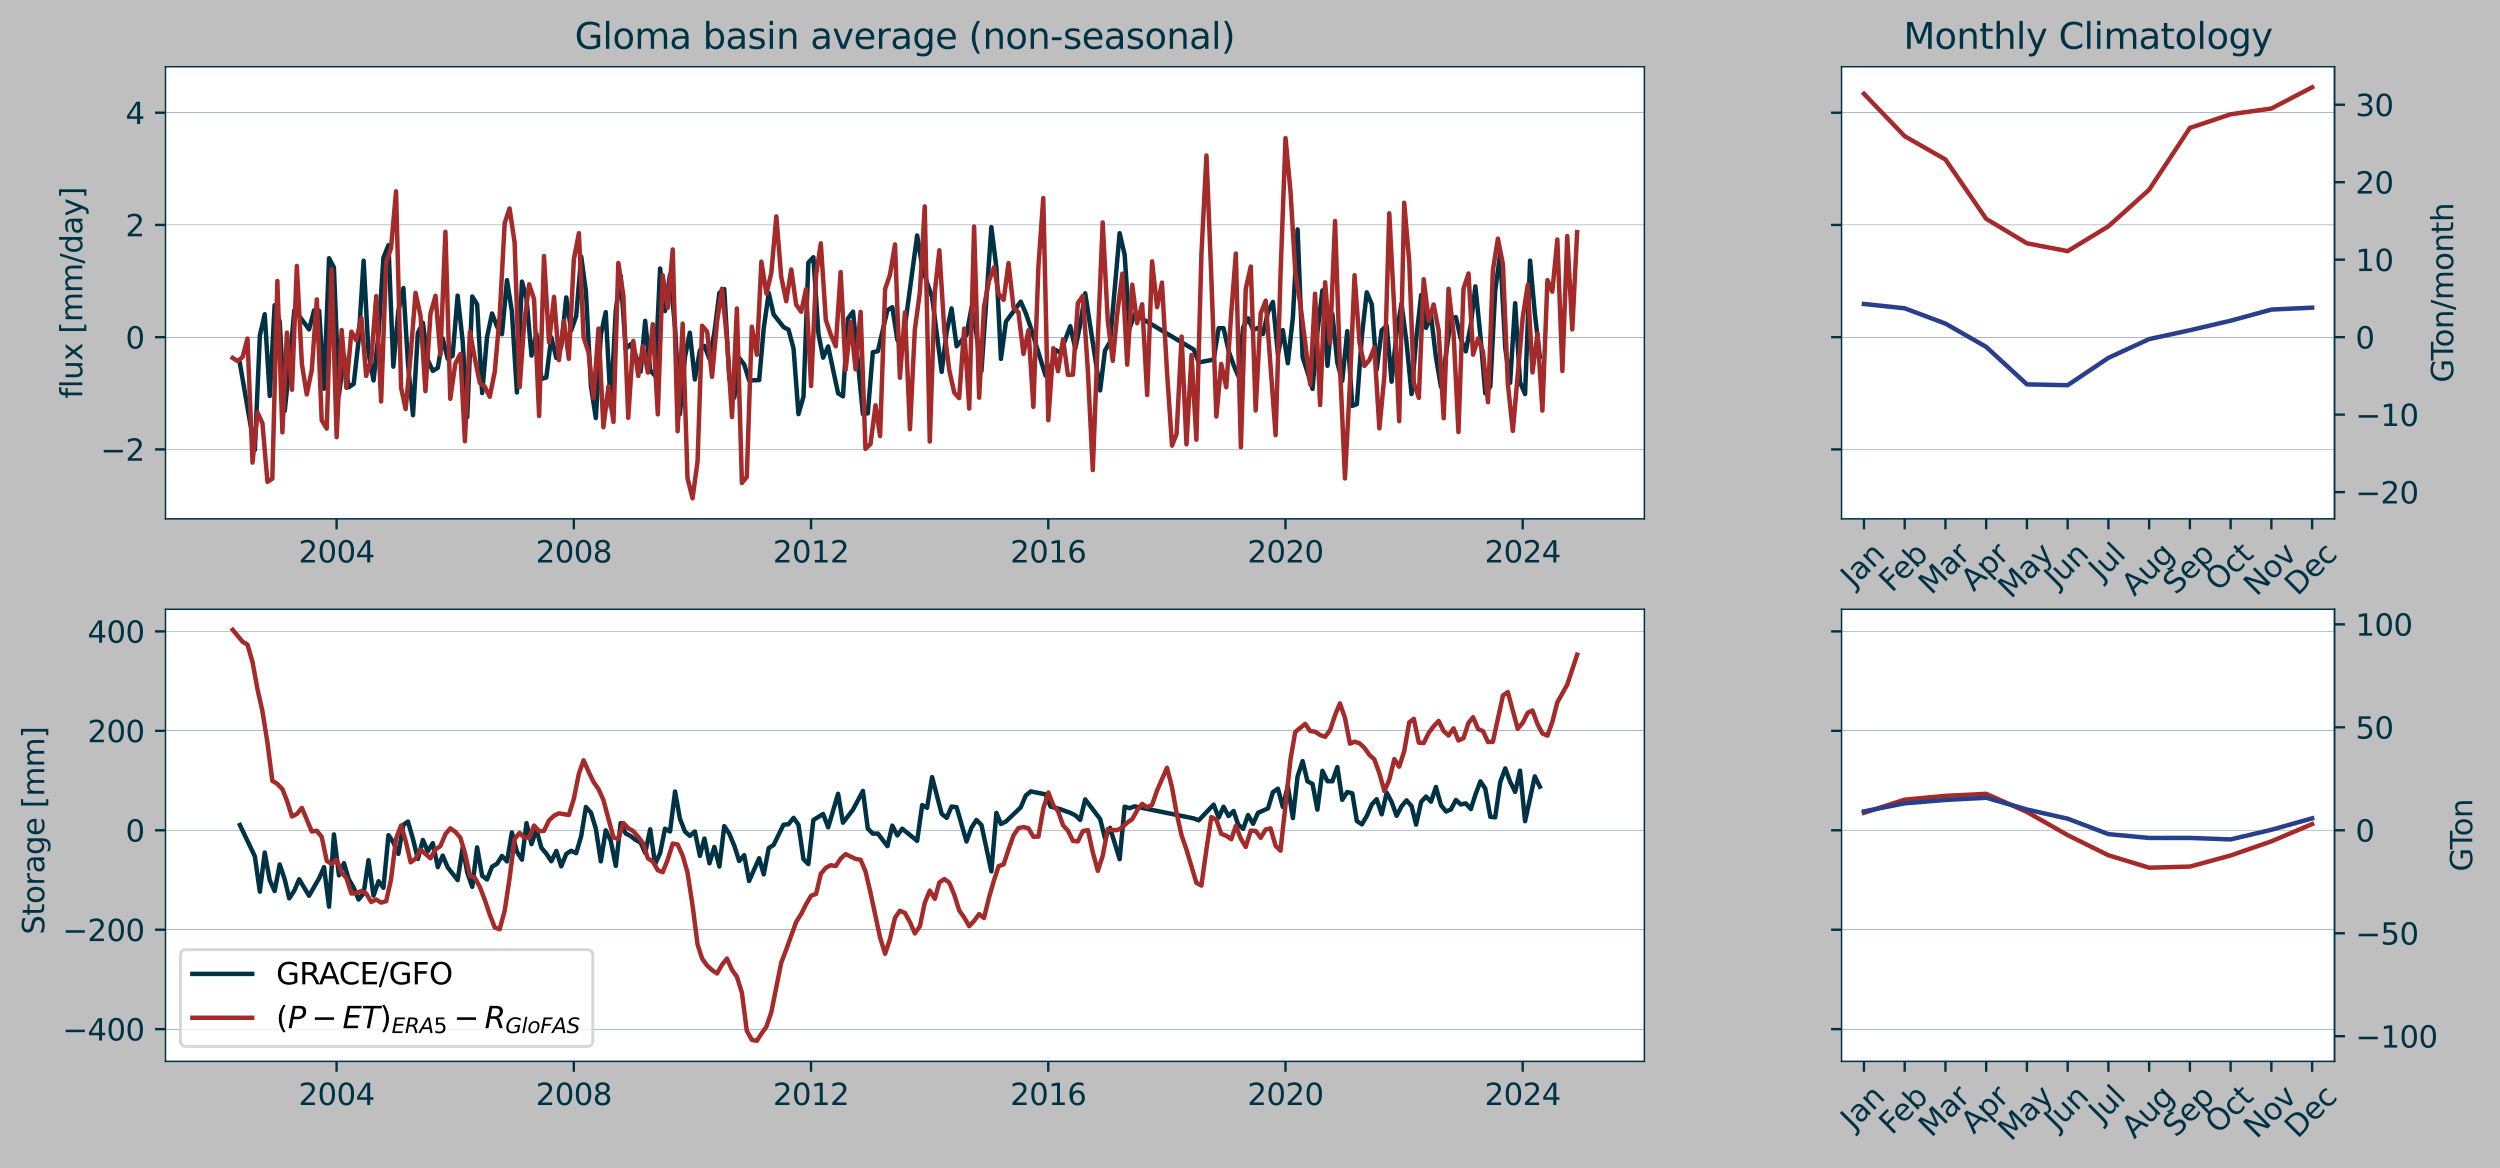 <?xml version="1.0" encoding="utf-8" standalone="no"?>
<!DOCTYPE svg PUBLIC "-//W3C//DTD SVG 1.1//EN"
  "http://www.w3.org/Graphics/SVG/1.1/DTD/svg11.dtd">
<svg xmlns:xlink="http://www.w3.org/1999/xlink" width="836.091pt" height="390.621pt" viewBox="0 0 836.091 390.621" xmlns="http://www.w3.org/2000/svg" version="1.1">
 <rect x="0" y="0" width="836.091" height="390.621" fill="#808080" stroke="none"/>
 <defs>
  <style type="text/css">*{stroke-linejoin: round; stroke-linecap: butt}</style>
 </defs>
 <g id="figure_1">
  <g id="patch_1">
   <path d="M 0 390.621 
L 836.091 390.621 
L 836.091 0 
L 0 0 
z
" style="fill: #ffffff; fill-opacity: 0.498"/>
  </g>
  <g id="axes_1">
   <g id="patch_2">
    <path d="M 55.345 173.518 
L 549.936 173.518 
L 549.936 22.318 
L 55.345 22.318 
z
" style="fill: #ffffff"/>
   </g>
   <g id="matplotlib.axis_1">
    <g id="xtick_1">
     <g id="line2d_1">
      <defs>
       <path id="mfbde9c636f" d="M 0 0 
L 0 3.5 
" style="stroke: #003246; stroke-width: 0.8"/>
      </defs>
      <g>
       <use xlink:href="#mfbde9c636f" x="112.567" y="173.518" style="fill: #003246; stroke: #003246; stroke-width: 0.8"/>
      </g>
     </g>
     <g id="text_1">
      <!-- 2004 -->
      <g style="fill: #003246" transform="translate(99.842 188.117) scale(0.1 -0.1)">
       <defs>
        <path id="DejaVuSans-32" d="M 1228 531 
L 3431 531 
L 3431 0 
L 469 0 
L 469 531 
Q 828 903 1448 1529 
Q 2069 2156 2228 2338 
Q 2531 2678 2651 2914 
Q 2772 3150 2772 3378 
Q 2772 3750 2511 3984 
Q 2250 4219 1831 4219 
Q 1534 4219 1204 4116 
Q 875 4013 500 3803 
L 500 4441 
Q 881 4594 1212 4672 
Q 1544 4750 1819 4750 
Q 2544 4750 2975 4387 
Q 3406 4025 3406 3419 
Q 3406 3131 3298 2873 
Q 3191 2616 2906 2266 
Q 2828 2175 2409 1742 
Q 1991 1309 1228 531 
z
" transform="scale(0.016)"/>
        <path id="DejaVuSans-30" d="M 2034 4250 
Q 1547 4250 1301 3770 
Q 1056 3291 1056 2328 
Q 1056 1369 1301 889 
Q 1547 409 2034 409 
Q 2525 409 2770 889 
Q 3016 1369 3016 2328 
Q 3016 3291 2770 3770 
Q 2525 4250 2034 4250 
z
M 2034 4750 
Q 2819 4750 3233 4129 
Q 3647 3509 3647 2328 
Q 3647 1150 3233 529 
Q 2819 -91 2034 -91 
Q 1250 -91 836 529 
Q 422 1150 422 2328 
Q 422 3509 836 4129 
Q 1250 4750 2034 4750 
z
" transform="scale(0.016)"/>
        <path id="DejaVuSans-34" d="M 2419 4116 
L 825 1625 
L 2419 1625 
L 2419 4116 
z
M 2253 4666 
L 3047 4666 
L 3047 1625 
L 3713 1625 
L 3713 1100 
L 3047 1100 
L 3047 0 
L 2419 0 
L 2419 1100 
L 313 1100 
L 313 1709 
L 2253 4666 
z
" transform="scale(0.016)"/>
       </defs>
       <use xlink:href="#DejaVuSans-32"/>
       <use xlink:href="#DejaVuSans-30" transform="translate(63.623 0)"/>
       <use xlink:href="#DejaVuSans-30" transform="translate(127.246 0)"/>
       <use xlink:href="#DejaVuSans-34" transform="translate(190.869 0)"/>
      </g>
     </g>
    </g>
    <g id="xtick_2">
     <g id="line2d_2">
      <g>
       <use xlink:href="#mfbde9c636f" x="191.904" y="173.518" style="fill: #003246; stroke: #003246; stroke-width: 0.8"/>
      </g>
     </g>
     <g id="text_2">
      <!-- 2008 -->
      <g style="fill: #003246" transform="translate(179.179 188.117) scale(0.1 -0.1)">
       <defs>
        <path id="DejaVuSans-38" d="M 2034 2216 
Q 1584 2216 1326 1975 
Q 1069 1734 1069 1313 
Q 1069 891 1326 650 
Q 1584 409 2034 409 
Q 2484 409 2743 651 
Q 3003 894 3003 1313 
Q 3003 1734 2745 1975 
Q 2488 2216 2034 2216 
z
M 1403 2484 
Q 997 2584 770 2862 
Q 544 3141 544 3541 
Q 544 4100 942 4425 
Q 1341 4750 2034 4750 
Q 2731 4750 3128 4425 
Q 3525 4100 3525 3541 
Q 3525 3141 3298 2862 
Q 3072 2584 2669 2484 
Q 3125 2378 3379 2068 
Q 3634 1759 3634 1313 
Q 3634 634 3220 271 
Q 2806 -91 2034 -91 
Q 1263 -91 848 271 
Q 434 634 434 1313 
Q 434 1759 690 2068 
Q 947 2378 1403 2484 
z
M 1172 3481 
Q 1172 3119 1398 2916 
Q 1625 2713 2034 2713 
Q 2441 2713 2670 2916 
Q 2900 3119 2900 3481 
Q 2900 3844 2670 4047 
Q 2441 4250 2034 4250 
Q 1625 4250 1398 4047 
Q 1172 3844 1172 3481 
z
" transform="scale(0.016)"/>
       </defs>
       <use xlink:href="#DejaVuSans-32"/>
       <use xlink:href="#DejaVuSans-30" transform="translate(63.623 0)"/>
       <use xlink:href="#DejaVuSans-30" transform="translate(127.246 0)"/>
       <use xlink:href="#DejaVuSans-38" transform="translate(190.869 0)"/>
      </g>
     </g>
    </g>
    <g id="xtick_3">
     <g id="line2d_3">
      <g>
       <use xlink:href="#mfbde9c636f" x="271.24" y="173.518" style="fill: #003246; stroke: #003246; stroke-width: 0.8"/>
      </g>
     </g>
     <g id="text_3">
      <!-- 2012 -->
      <g style="fill: #003246" transform="translate(258.515 188.117) scale(0.1 -0.1)">
       <defs>
        <path id="DejaVuSans-31" d="M 794 531 
L 1825 531 
L 1825 4091 
L 703 3866 
L 703 4441 
L 1819 4666 
L 2450 4666 
L 2450 531 
L 3481 531 
L 3481 0 
L 794 0 
L 794 531 
z
" transform="scale(0.016)"/>
       </defs>
       <use xlink:href="#DejaVuSans-32"/>
       <use xlink:href="#DejaVuSans-30" transform="translate(63.623 0)"/>
       <use xlink:href="#DejaVuSans-31" transform="translate(127.246 0)"/>
       <use xlink:href="#DejaVuSans-32" transform="translate(190.869 0)"/>
      </g>
     </g>
    </g>
    <g id="xtick_4">
     <g id="line2d_4">
      <g>
       <use xlink:href="#mfbde9c636f" x="350.577" y="173.518" style="fill: #003246; stroke: #003246; stroke-width: 0.8"/>
      </g>
     </g>
     <g id="text_4">
      <!-- 2016 -->
      <g style="fill: #003246" transform="translate(337.852 188.117) scale(0.1 -0.1)">
       <defs>
        <path id="DejaVuSans-36" d="M 2113 2584 
Q 1688 2584 1439 2293 
Q 1191 2003 1191 1497 
Q 1191 994 1439 701 
Q 1688 409 2113 409 
Q 2538 409 2786 701 
Q 3034 994 3034 1497 
Q 3034 2003 2786 2293 
Q 2538 2584 2113 2584 
z
M 3366 4563 
L 3366 3988 
Q 3128 4100 2886 4159 
Q 2644 4219 2406 4219 
Q 1781 4219 1451 3797 
Q 1122 3375 1075 2522 
Q 1259 2794 1537 2939 
Q 1816 3084 2150 3084 
Q 2853 3084 3261 2657 
Q 3669 2231 3669 1497 
Q 3669 778 3244 343 
Q 2819 -91 2113 -91 
Q 1303 -91 875 529 
Q 447 1150 447 2328 
Q 447 3434 972 4092 
Q 1497 4750 2381 4750 
Q 2619 4750 2861 4703 
Q 3103 4656 3366 4563 
z
" transform="scale(0.016)"/>
       </defs>
       <use xlink:href="#DejaVuSans-32"/>
       <use xlink:href="#DejaVuSans-30" transform="translate(63.623 0)"/>
       <use xlink:href="#DejaVuSans-31" transform="translate(127.246 0)"/>
       <use xlink:href="#DejaVuSans-36" transform="translate(190.869 0)"/>
      </g>
     </g>
    </g>
    <g id="xtick_5">
     <g id="line2d_5">
      <g>
       <use xlink:href="#mfbde9c636f" x="429.913" y="173.518" style="fill: #003246; stroke: #003246; stroke-width: 0.8"/>
      </g>
     </g>
     <g id="text_5">
      <!-- 2020 -->
      <g style="fill: #003246" transform="translate(417.188 188.117) scale(0.1 -0.1)">
       <use xlink:href="#DejaVuSans-32"/>
       <use xlink:href="#DejaVuSans-30" transform="translate(63.623 0)"/>
       <use xlink:href="#DejaVuSans-32" transform="translate(127.246 0)"/>
       <use xlink:href="#DejaVuSans-30" transform="translate(190.869 0)"/>
      </g>
     </g>
    </g>
    <g id="xtick_6">
     <g id="line2d_6">
      <g>
       <use xlink:href="#mfbde9c636f" x="509.25" y="173.518" style="fill: #003246; stroke: #003246; stroke-width: 0.8"/>
      </g>
     </g>
     <g id="text_6">
      <!-- 2024 -->
      <g style="fill: #003246" transform="translate(496.525 188.117) scale(0.1 -0.1)">
       <use xlink:href="#DejaVuSans-32"/>
       <use xlink:href="#DejaVuSans-30" transform="translate(63.623 0)"/>
       <use xlink:href="#DejaVuSans-32" transform="translate(127.246 0)"/>
       <use xlink:href="#DejaVuSans-34" transform="translate(190.869 0)"/>
      </g>
     </g>
    </g>
   </g>
   <g id="matplotlib.axis_2">
    <g id="ytick_1">
     <g id="line2d_7">
      <path d="M 55.345 150.291 
L 549.936 150.291 
" clip-path="url(#p809a1f081f)" style="fill: none; stroke: #003246; stroke-width: 0.1; stroke-linecap: square"/>
     </g>
     <g id="line2d_8">
      <defs>
       <path id="ma3b390223e" d="M 0 0 
L -3.5 0 
" style="stroke: #003246; stroke-width: 0.8"/>
      </defs>
      <g>
       <use xlink:href="#ma3b390223e" x="55.345" y="150.291" style="fill: #003246; stroke: #003246; stroke-width: 0.8"/>
      </g>
     </g>
     <g id="text_7">
      <!-- −2 -->
      <g style="fill: #003246" transform="translate(33.603 154.09) scale(0.1 -0.1)">
       <defs>
        <path id="DejaVuSans-2212" d="M 678 2272 
L 4684 2272 
L 4684 1741 
L 678 1741 
L 678 2272 
z
" transform="scale(0.016)"/>
       </defs>
       <use xlink:href="#DejaVuSans-2212"/>
       <use xlink:href="#DejaVuSans-32" transform="translate(83.789 0)"/>
      </g>
     </g>
    </g>
    <g id="ytick_2">
     <g id="line2d_9">
      <path d="M 55.345 112.76 
L 549.936 112.76 
" clip-path="url(#p809a1f081f)" style="fill: none; stroke: #003246; stroke-width: 0.1; stroke-linecap: square"/>
     </g>
     <g id="line2d_10">
      <g>
       <use xlink:href="#ma3b390223e" x="55.345" y="112.76" style="fill: #003246; stroke: #003246; stroke-width: 0.8"/>
      </g>
     </g>
     <g id="text_8">
      <!-- 0 -->
      <g style="fill: #003246" transform="translate(41.983 116.559) scale(0.1 -0.1)">
       <use xlink:href="#DejaVuSans-30"/>
      </g>
     </g>
    </g>
    <g id="ytick_3">
     <g id="line2d_11">
      <path d="M 55.345 75.228 
L 549.936 75.228 
" clip-path="url(#p809a1f081f)" style="fill: none; stroke: #003246; stroke-width: 0.1; stroke-linecap: square"/>
     </g>
     <g id="line2d_12">
      <g>
       <use xlink:href="#ma3b390223e" x="55.345" y="75.228" style="fill: #003246; stroke: #003246; stroke-width: 0.8"/>
      </g>
     </g>
     <g id="text_9">
      <!-- 2 -->
      <g style="fill: #003246" transform="translate(41.983 79.027) scale(0.1 -0.1)">
       <use xlink:href="#DejaVuSans-32"/>
      </g>
     </g>
    </g>
    <g id="ytick_4">
     <g id="line2d_13">
      <path d="M 55.345 37.696 
L 549.936 37.696 
" clip-path="url(#p809a1f081f)" style="fill: none; stroke: #003246; stroke-width: 0.1; stroke-linecap: square"/>
     </g>
     <g id="line2d_14">
      <g>
       <use xlink:href="#ma3b390223e" x="55.345" y="37.696" style="fill: #003246; stroke: #003246; stroke-width: 0.8"/>
      </g>
     </g>
     <g id="text_10">
      <!-- 4 -->
      <g style="fill: #003246" transform="translate(41.983 41.496) scale(0.1 -0.1)">
       <use xlink:href="#DejaVuSans-34"/>
      </g>
     </g>
    </g>
    <g id="text_11">
     <!-- flux [mm/day] -->
     <g style="fill: #003246" transform="translate(27.523 133.309) rotate(-90) scale(0.1 -0.1)">
      <defs>
       <path id="DejaVuSans-66" d="M 2375 4863 
L 2375 4384 
L 1825 4384 
Q 1516 4384 1395 4259 
Q 1275 4134 1275 3809 
L 1275 3500 
L 2222 3500 
L 2222 3053 
L 1275 3053 
L 1275 0 
L 697 0 
L 697 3053 
L 147 3053 
L 147 3500 
L 697 3500 
L 697 3744 
Q 697 4328 969 4595 
Q 1241 4863 1831 4863 
L 2375 4863 
z
" transform="scale(0.016)"/>
       <path id="DejaVuSans-6c" d="M 603 4863 
L 1178 4863 
L 1178 0 
L 603 0 
L 603 4863 
z
" transform="scale(0.016)"/>
       <path id="DejaVuSans-75" d="M 544 1381 
L 544 3500 
L 1119 3500 
L 1119 1403 
Q 1119 906 1312 657 
Q 1506 409 1894 409 
Q 2359 409 2629 706 
Q 2900 1003 2900 1516 
L 2900 3500 
L 3475 3500 
L 3475 0 
L 2900 0 
L 2900 538 
Q 2691 219 2414 64 
Q 2138 -91 1772 -91 
Q 1169 -91 856 284 
Q 544 659 544 1381 
z
M 1991 3584 
L 1991 3584 
z
" transform="scale(0.016)"/>
       <path id="DejaVuSans-78" d="M 3513 3500 
L 2247 1797 
L 3578 0 
L 2900 0 
L 1881 1375 
L 863 0 
L 184 0 
L 1544 1831 
L 300 3500 
L 978 3500 
L 1906 2253 
L 2834 3500 
L 3513 3500 
z
" transform="scale(0.016)"/>
       <path id="DejaVuSans-20" transform="scale(0.016)"/>
       <path id="DejaVuSans-5b" d="M 550 4863 
L 1875 4863 
L 1875 4416 
L 1125 4416 
L 1125 -397 
L 1875 -397 
L 1875 -844 
L 550 -844 
L 550 4863 
z
" transform="scale(0.016)"/>
       <path id="DejaVuSans-6d" d="M 3328 2828 
Q 3544 3216 3844 3400 
Q 4144 3584 4550 3584 
Q 5097 3584 5394 3201 
Q 5691 2819 5691 2113 
L 5691 0 
L 5113 0 
L 5113 2094 
Q 5113 2597 4934 2840 
Q 4756 3084 4391 3084 
Q 3944 3084 3684 2787 
Q 3425 2491 3425 1978 
L 3425 0 
L 2847 0 
L 2847 2094 
Q 2847 2600 2669 2842 
Q 2491 3084 2119 3084 
Q 1678 3084 1418 2786 
Q 1159 2488 1159 1978 
L 1159 0 
L 581 0 
L 581 3500 
L 1159 3500 
L 1159 2956 
Q 1356 3278 1631 3431 
Q 1906 3584 2284 3584 
Q 2666 3584 2933 3390 
Q 3200 3197 3328 2828 
z
" transform="scale(0.016)"/>
       <path id="DejaVuSans-2f" d="M 1625 4666 
L 2156 4666 
L 531 -594 
L 0 -594 
L 1625 4666 
z
" transform="scale(0.016)"/>
       <path id="DejaVuSans-64" d="M 2906 2969 
L 2906 4863 
L 3481 4863 
L 3481 0 
L 2906 0 
L 2906 525 
Q 2725 213 2448 61 
Q 2172 -91 1784 -91 
Q 1150 -91 751 415 
Q 353 922 353 1747 
Q 353 2572 751 3078 
Q 1150 3584 1784 3584 
Q 2172 3584 2448 3432 
Q 2725 3281 2906 2969 
z
M 947 1747 
Q 947 1113 1208 752 
Q 1469 391 1925 391 
Q 2381 391 2643 752 
Q 2906 1113 2906 1747 
Q 2906 2381 2643 2742 
Q 2381 3103 1925 3103 
Q 1469 3103 1208 2742 
Q 947 2381 947 1747 
z
" transform="scale(0.016)"/>
       <path id="DejaVuSans-61" d="M 2194 1759 
Q 1497 1759 1228 1600 
Q 959 1441 959 1056 
Q 959 750 1161 570 
Q 1363 391 1709 391 
Q 2188 391 2477 730 
Q 2766 1069 2766 1631 
L 2766 1759 
L 2194 1759 
z
M 3341 1997 
L 3341 0 
L 2766 0 
L 2766 531 
Q 2569 213 2275 61 
Q 1981 -91 1556 -91 
Q 1019 -91 701 211 
Q 384 513 384 1019 
Q 384 1609 779 1909 
Q 1175 2209 1959 2209 
L 2766 2209 
L 2766 2266 
Q 2766 2663 2505 2880 
Q 2244 3097 1772 3097 
Q 1472 3097 1187 3025 
Q 903 2953 641 2809 
L 641 3341 
Q 956 3463 1253 3523 
Q 1550 3584 1831 3584 
Q 2591 3584 2966 3190 
Q 3341 2797 3341 1997 
z
" transform="scale(0.016)"/>
       <path id="DejaVuSans-79" d="M 2059 -325 
Q 1816 -950 1584 -1140 
Q 1353 -1331 966 -1331 
L 506 -1331 
L 506 -850 
L 844 -850 
Q 1081 -850 1212 -737 
Q 1344 -625 1503 -206 
L 1606 56 
L 191 3500 
L 800 3500 
L 1894 763 
L 2988 3500 
L 3597 3500 
L 2059 -325 
z
" transform="scale(0.016)"/>
       <path id="DejaVuSans-5d" d="M 1947 4863 
L 1947 -844 
L 622 -844 
L 622 -397 
L 1369 -397 
L 1369 4416 
L 622 4416 
L 622 4863 
L 1947 4863 
z
" transform="scale(0.016)"/>
      </defs>
      <use xlink:href="#DejaVuSans-66"/>
      <use xlink:href="#DejaVuSans-6c" transform="translate(35.205 0)"/>
      <use xlink:href="#DejaVuSans-75" transform="translate(62.988 0)"/>
      <use xlink:href="#DejaVuSans-78" transform="translate(126.367 0)"/>
      <use xlink:href="#DejaVuSans-20" transform="translate(185.547 0)"/>
      <use xlink:href="#DejaVuSans-5b" transform="translate(217.334 0)"/>
      <use xlink:href="#DejaVuSans-6d" transform="translate(256.348 0)"/>
      <use xlink:href="#DejaVuSans-6d" transform="translate(353.76 0)"/>
      <use xlink:href="#DejaVuSans-2f" transform="translate(451.172 0)"/>
      <use xlink:href="#DejaVuSans-64" transform="translate(484.863 0)"/>
      <use xlink:href="#DejaVuSans-61" transform="translate(548.34 0)"/>
      <use xlink:href="#DejaVuSans-79" transform="translate(609.619 0)"/>
      <use xlink:href="#DejaVuSans-5d" transform="translate(668.799 0)"/>
     </g>
    </g>
   </g>
   <g id="line2d_15">
    <path d="M 80.23 121.5 
L 85.225 150.482 
L 86.909 112.188 
L 88.538 105.091 
L 90.221 132.422 
L 91.85 102.077 
L 93.534 107.564 
L 95.217 137.437 
L 96.738 122.688 
L 98.421 103.831 
L 100.05 105.651 
L 103.363 110.152 
L 105.046 103.79 
L 106.729 103.919 
L 108.359 129.999 
L 110.042 86.37 
L 111.671 89.47 
L 113.354 132.209 
L 115.038 118.97 
L 116.613 129.519 
L 118.296 128.369 
L 119.925 113.841 
L 121.608 87.205 
L 123.238 118.023 
L 124.921 127.221 
L 126.604 111.566 
L 128.233 86.168 
L 129.917 82.012 
L 131.546 122.617 
L 133.229 103.944 
L 134.913 96.349 
L 136.433 121.527 
L 138.117 138.848 
L 139.746 111.392 
L 141.429 107.956 
L 143.058 120.357 
L 144.741 124.05 
L 146.425 122.992 
L 148.054 113.175 
L 149.737 119.972 
L 151.366 118.989 
L 153.05 98.87 
L 154.733 114.097 
L 156.254 139.509 
L 157.937 99.166 
L 159.566 101.775 
L 161.25 131.439 
L 162.879 112.714 
L 164.562 104.845 
L 166.245 109.282 
L 167.875 111.747 
L 169.558 93.694 
L 171.187 104.094 
L 172.87 131.246 
L 174.554 94.18 
L 176.074 99.878 
L 177.758 118.915 
L 179.387 111.621 
L 181.07 126.722 
L 182.699 126.255 
L 184.383 112.842 
L 186.066 119.709 
L 187.695 115.824 
L 189.378 99.474 
L 191.008 110.566 
L 192.691 105.78 
L 194.374 85.814 
L 195.949 97.478 
L 197.633 129.217 
L 199.262 139.805 
L 200.945 111.915 
L 202.574 104.397 
L 204.257 136.087 
L 205.941 103.759 
L 207.57 92.264 
L 209.253 116.695 
L 210.882 115.128 
L 212.566 118.743 
L 214.249 124.263 
L 215.77 107.312 
L 217.453 123.874 
L 219.082 125.68 
L 220.766 89.825 
L 222.395 104.016 
L 224.078 91.794 
L 225.761 109.463 
L 227.391 138.511 
L 229.074 119.371 
L 230.703 111.276 
L 232.386 126.896 
L 234.07 117.185 
L 235.59 115.674 
L 237.274 120.051 
L 238.903 111.259 
L 240.586 97.971 
L 242.215 96.676 
L 243.899 126.405 
L 245.582 132.994 
L 247.211 119.712 
L 248.894 121.904 
L 250.524 127.229 
L 253.89 127.114 
L 255.411 109.856 
L 257.094 97.957 
L 258.723 105.154 
L 262.036 109.369 
L 263.719 110.273 
L 265.403 116.624 
L 267.032 138.49 
L 268.715 132.648 
L 270.344 87.83 
L 272.028 86.028 
L 273.711 111.609 
L 275.286 119.613 
L 276.969 115.875 
L 280.282 131.501 
L 281.911 132.549 
L 283.594 106.511 
L 285.277 104.233 
L 288.59 138.506 
L 290.219 138.241 
L 291.902 117.81 
L 293.586 117.439 
L 296.79 103.724 
L 298.419 102.74 
L 300.102 113.647 
L 301.731 115.9 
L 306.727 78.744 
L 308.41 89.23 
L 310.04 94.499 
L 311.723 99.383 
L 314.927 124.366 
L 316.61 110.931 
L 318.239 103.162 
L 319.923 115.801 
L 323.235 112.026 
L 324.919 102.858 
L 326.548 111.597 
L 328.231 124.069 
L 331.543 75.978 
L 333.227 89.462 
L 334.747 120.039 
L 336.431 107.533 
L 341.372 100.885 
L 343.056 104.731 
L 344.739 109.606 
L 349.681 125.64 
L 351.364 123.027 
L 353.047 117.06 
L 354.622 117.996 
L 357.935 109.12 
L 359.618 116.507 
L 361.247 108.679 
L 362.931 98.096 
L 367.926 130.568 
L 369.556 117.199 
L 371.239 114.347 
L 374.443 77.99 
L 376.126 85.219 
L 377.755 109.889 
L 379.439 105.087 
L 399.259 116.919 
L 400.888 121.216 
L 405.884 120.248 
L 407.568 109.755 
L 409.197 109.767 
L 410.88 117.291 
L 412.563 122.075 
L 414.084 125.681 
L 415.767 109.426 
L 417.396 106.452 
L 419.08 110.337 
L 420.709 109.678 
L 422.392 111.688 
L 424.076 104.302 
L 425.705 100.991 
L 427.388 118.496 
L 429.017 110.395 
L 430.701 121.476 
L 432.384 106.188 
L 433.959 76.722 
L 435.642 119.453 
L 437.271 124.461 
L 438.955 130.072 
L 440.584 111.211 
L 442.267 97.11 
L 443.951 122.323 
L 445.58 104.992 
L 447.263 121.322 
L 448.892 127.401 
L 450.575 110.769 
L 452.259 135.742 
L 453.779 135.162 
L 455.463 112.397 
L 457.092 97.771 
L 458.775 101.769 
L 460.404 123.638 
L 462.088 110.461 
L 463.771 108.961 
L 465.4 127.649 
L 467.084 111.211 
L 468.713 101.546 
L 470.396 114.552 
L 472.079 131.78 
L 473.6 113.628 
L 475.283 98.683 
L 476.912 109.649 
L 478.596 105.75 
L 480.225 119.436 
L 481.908 129.358 
L 483.592 118.574 
L 485.221 106.451 
L 486.904 106.073 
L 488.533 113.381 
L 490.217 117.504 
L 491.9 108.514 
L 493.42 95.783 
L 495.104 112.365 
L 496.733 131.512 
L 498.416 129.251 
L 500.045 97.284 
L 501.729 84.661 
L 503.412 116.321 
L 505.041 128.019 
L 506.725 101.4 
L 508.354 127.847 
L 510.037 131.776 
L 511.721 87.154 
L 513.295 104.772 
L 514.979 119.357 
L 514.979 119.357 
" clip-path="url(#p809a1f081f)" style="fill: none; stroke: #003246; stroke-width: 1.5; stroke-linecap: square"/>
   </g>
   <g id="line2d_16">
    <path d="M 77.827 119.716 
L 79.456 120.78 
L 81.139 119.391 
L 82.768 113.245 
L 84.452 154.714 
L 86.135 138.001 
L 87.764 141.498 
L 89.448 161.144 
L 91.077 160.086 
L 92.76 93.985 
L 94.443 144.596 
L 95.964 111.255 
L 97.647 130.358 
L 99.276 88.937 
L 100.96 121.759 
L 102.589 131.921 
L 104.272 123.761 
L 105.956 100.128 
L 107.585 140.546 
L 109.268 143.338 
L 110.897 90.071 
L 112.581 146.205 
L 114.264 110.367 
L 115.839 129.718 
L 117.522 110.927 
L 119.151 113.79 
L 120.835 106.257 
L 122.464 125.725 
L 124.147 120.415 
L 125.83 99.042 
L 127.46 134.279 
L 129.143 87.83 
L 130.772 83.013 
L 132.455 63.979 
L 134.139 129.684 
L 135.659 136.817 
L 137.343 118.543 
L 138.972 97.936 
L 140.655 105.7 
L 142.284 130.831 
L 143.968 104.876 
L 145.651 98.909 
L 147.28 118.636 
L 148.964 77.536 
L 150.593 133.376 
L 152.276 121.614 
L 153.959 118.389 
L 155.48 147.565 
L 157.163 110.897 
L 158.792 119.882 
L 160.476 128.106 
L 162.105 129.24 
L 163.788 132.698 
L 165.472 124.289 
L 167.101 105.674 
L 168.784 74.625 
L 170.413 69.713 
L 172.097 81.031 
L 173.78 129.465 
L 175.3 108.194 
L 176.984 95.082 
L 178.613 100.065 
L 180.296 139.119 
L 181.925 85.62 
L 183.609 114.553 
L 185.292 99.281 
L 186.921 120.445 
L 188.605 107.335 
L 190.234 120.018 
L 191.917 86.74 
L 193.601 77.978 
L 195.175 112.792 
L 196.859 117.996 
L 198.488 133.199 
L 200.171 109.886 
L 201.8 142.878 
L 203.484 129.216 
L 205.167 141.089 
L 206.796 87.949 
L 208.48 98.846 
L 210.109 139.733 
L 211.792 114.005 
L 213.475 125.733 
L 214.996 115.822 
L 216.679 124.616 
L 218.308 108.429 
L 219.992 138.567 
L 221.621 92.046 
L 223.304 102.923 
L 224.988 83.43 
L 226.617 144.235 
L 228.3 108.226 
L 229.929 159.957 
L 231.613 166.645 
L 233.296 154.243 
L 234.816 108.932 
L 236.5 110.933 
L 238.129 126.044 
L 239.812 107.547 
L 241.441 96.565 
L 243.125 113.532 
L 244.808 139.471 
L 246.437 103.167 
L 248.121 161.541 
L 249.75 159.505 
L 251.433 109.258 
L 253.117 118.648 
L 254.637 87.511 
L 256.32 98.184 
L 257.949 91.293 
L 259.633 72.398 
L 261.262 92.527 
L 262.945 100.745 
L 264.629 90.119 
L 266.258 101.882 
L 267.941 104.26 
L 269.57 96.68 
L 271.254 129.087 
L 272.937 91.859 
L 274.512 81.39 
L 276.195 107.032 
L 277.824 111.874 
L 279.508 115.818 
L 281.137 90.999 
L 282.82 123.686 
L 284.504 107.713 
L 286.133 123.516 
L 287.816 104.308 
L 289.445 150.111 
L 291.129 148.475 
L 292.812 135.553 
L 294.332 145.842 
L 296.016 96.653 
L 297.645 91.836 
L 299.328 81.75 
L 300.957 126.321 
L 302.641 104.456 
L 304.324 143.545 
L 305.953 110.285 
L 307.637 97.745 
L 309.266 69.033 
L 310.949 147.67 
L 312.633 97.665 
L 314.153 83.701 
L 315.836 110.841 
L 317.465 123.769 
L 319.149 131.377 
L 320.778 133.131 
L 322.461 109.898 
L 324.145 136.628 
L 325.774 75.763 
L 327.457 132.996 
L 329.086 102.578 
L 330.77 93.868 
L 332.453 89.367 
L 333.974 98.29 
L 335.657 100.275 
L 337.286 88.005 
L 338.969 102.945 
L 340.599 104.442 
L 342.282 118.353 
L 343.965 110.441 
L 345.594 136.071 
L 347.278 89.207 
L 348.907 66.268 
L 350.59 140.526 
L 352.274 116.449 
L 353.848 124.165 
L 355.532 113.45 
L 357.161 125.377 
L 358.844 125.29 
L 360.473 101.353 
L 362.157 98.916 
L 363.84 124.288 
L 365.469 157.2 
L 367.153 113.43 
L 368.782 74.386 
L 370.465 107.107 
L 372.148 120.653 
L 373.669 104.783 
L 375.352 91.512 
L 376.981 121.953 
L 378.665 95.2 
L 380.294 108.096 
L 381.977 101.74 
L 383.661 132.099 
L 385.29 87.415 
L 386.973 102.735 
L 388.602 94.504 
L 390.286 124.329 
L 391.969 149.032 
L 393.49 145.134 
L 395.173 112.568 
L 396.802 148.601 
L 398.485 118.739 
L 400.114 147.048 
L 401.798 85.062 
L 403.481 51.991 
L 405.11 92.726 
L 406.794 139.297 
L 408.423 121.694 
L 410.106 129.514 
L 411.79 104.399 
L 413.31 84.798 
L 414.993 149.553 
L 416.623 96.62 
L 418.306 89.133 
L 419.935 137.294 
L 421.618 104.817 
L 423.302 100.555 
L 426.614 145.548 
L 428.243 92.167 
L 429.927 46.187 
L 431.61 64.268 
L 433.185 90.822 
L 434.868 101.822 
L 436.497 114.393 
L 438.181 128.609 
L 439.81 98.233 
L 441.493 135.454 
L 443.177 94.4 
L 444.806 114.737 
L 446.489 73.898 
L 448.118 122.038 
L 449.802 160.007 
L 451.485 128.036 
L 453.006 92.051 
L 454.689 114.726 
L 456.318 122.375 
L 458.001 120.357 
L 459.63 116.215 
L 461.314 143.256 
L 462.997 125.705 
L 464.626 71.347 
L 466.31 103.797 
L 467.939 140.856 
L 469.622 67.824 
L 471.306 87.627 
L 472.826 127.978 
L 474.509 133.059 
L 476.139 93.405 
L 477.822 107.326 
L 479.451 101.827 
L 481.134 110.482 
L 482.818 139.874 
L 484.447 96.597 
L 486.13 111.538 
L 487.759 144.465 
L 489.443 96.6 
L 491.126 91.462 
L 492.647 118.608 
L 494.33 113.19 
L 495.959 117.585 
L 497.643 134.513 
L 499.272 90.377 
L 500.955 79.822 
L 502.638 88.393 
L 504.267 128.283 
L 505.951 144.119 
L 509.263 106.056 
L 510.947 95.24 
L 512.522 124.543 
L 514.205 111.538 
L 515.834 137.327 
L 517.517 93.685 
L 519.146 97.537 
L 520.83 80.1 
L 522.513 124.083 
L 524.142 78.921 
L 525.826 110.172 
L 527.455 77.635 
L 527.455 77.635 
" clip-path="url(#p809a1f081f)" style="fill: none; stroke: #a52a2a; stroke-width: 1.5; stroke-linecap: square"/>
   </g>
   <g id="patch_3">
    <path d="M 55.345 173.518 
L 55.345 22.318 
" style="fill: none; stroke: #003246; stroke-width: 0.5; stroke-linejoin: miter; stroke-linecap: square"/>
   </g>
   <g id="patch_4">
    <path d="M 549.936 173.518 
L 549.936 22.318 
" style="fill: none; stroke: #003246; stroke-width: 0.5; stroke-linejoin: miter; stroke-linecap: square"/>
   </g>
   <g id="patch_5">
    <path d="M 55.345 173.518 
L 549.936 173.518 
" style="fill: none; stroke: #003246; stroke-width: 0.5; stroke-linejoin: miter; stroke-linecap: square"/>
   </g>
   <g id="patch_6">
    <path d="M 55.345 22.318 
L 549.936 22.318 
" style="fill: none; stroke: #003246; stroke-width: 0.5; stroke-linejoin: miter; stroke-linecap: square"/>
   </g>
   <g id="text_12">
    <!-- Gloma basin average (non-seasonal) -->
    <g style="fill: #003246" transform="translate(192.206 16.318) scale(0.12 -0.12)">
     <defs>
      <path id="DejaVuSans-47" d="M 3809 666 
L 3809 1919 
L 2778 1919 
L 2778 2438 
L 4434 2438 
L 4434 434 
Q 4069 175 3628 42 
Q 3188 -91 2688 -91 
Q 1594 -91 976 548 
Q 359 1188 359 2328 
Q 359 3472 976 4111 
Q 1594 4750 2688 4750 
Q 3144 4750 3555 4637 
Q 3966 4525 4313 4306 
L 4313 3634 
Q 3963 3931 3569 4081 
Q 3175 4231 2741 4231 
Q 1884 4231 1454 3753 
Q 1025 3275 1025 2328 
Q 1025 1384 1454 906 
Q 1884 428 2741 428 
Q 3075 428 3337 486 
Q 3600 544 3809 666 
z
" transform="scale(0.016)"/>
      <path id="DejaVuSans-6f" d="M 1959 3097 
Q 1497 3097 1228 2736 
Q 959 2375 959 1747 
Q 959 1119 1226 758 
Q 1494 397 1959 397 
Q 2419 397 2687 759 
Q 2956 1122 2956 1747 
Q 2956 2369 2687 2733 
Q 2419 3097 1959 3097 
z
M 1959 3584 
Q 2709 3584 3137 3096 
Q 3566 2609 3566 1747 
Q 3566 888 3137 398 
Q 2709 -91 1959 -91 
Q 1206 -91 779 398 
Q 353 888 353 1747 
Q 353 2609 779 3096 
Q 1206 3584 1959 3584 
z
" transform="scale(0.016)"/>
      <path id="DejaVuSans-62" d="M 3116 1747 
Q 3116 2381 2855 2742 
Q 2594 3103 2138 3103 
Q 1681 3103 1420 2742 
Q 1159 2381 1159 1747 
Q 1159 1113 1420 752 
Q 1681 391 2138 391 
Q 2594 391 2855 752 
Q 3116 1113 3116 1747 
z
M 1159 2969 
Q 1341 3281 1617 3432 
Q 1894 3584 2278 3584 
Q 2916 3584 3314 3078 
Q 3713 2572 3713 1747 
Q 3713 922 3314 415 
Q 2916 -91 2278 -91 
Q 1894 -91 1617 61 
Q 1341 213 1159 525 
L 1159 0 
L 581 0 
L 581 4863 
L 1159 4863 
L 1159 2969 
z
" transform="scale(0.016)"/>
      <path id="DejaVuSans-73" d="M 2834 3397 
L 2834 2853 
Q 2591 2978 2328 3040 
Q 2066 3103 1784 3103 
Q 1356 3103 1142 2972 
Q 928 2841 928 2578 
Q 928 2378 1081 2264 
Q 1234 2150 1697 2047 
L 1894 2003 
Q 2506 1872 2764 1633 
Q 3022 1394 3022 966 
Q 3022 478 2636 193 
Q 2250 -91 1575 -91 
Q 1294 -91 989 -36 
Q 684 19 347 128 
L 347 722 
Q 666 556 975 473 
Q 1284 391 1588 391 
Q 1994 391 2212 530 
Q 2431 669 2431 922 
Q 2431 1156 2273 1281 
Q 2116 1406 1581 1522 
L 1381 1569 
Q 847 1681 609 1914 
Q 372 2147 372 2553 
Q 372 3047 722 3315 
Q 1072 3584 1716 3584 
Q 2034 3584 2315 3537 
Q 2597 3491 2834 3397 
z
" transform="scale(0.016)"/>
      <path id="DejaVuSans-69" d="M 603 3500 
L 1178 3500 
L 1178 0 
L 603 0 
L 603 3500 
z
M 603 4863 
L 1178 4863 
L 1178 4134 
L 603 4134 
L 603 4863 
z
" transform="scale(0.016)"/>
      <path id="DejaVuSans-6e" d="M 3513 2113 
L 3513 0 
L 2938 0 
L 2938 2094 
Q 2938 2591 2744 2837 
Q 2550 3084 2163 3084 
Q 1697 3084 1428 2787 
Q 1159 2491 1159 1978 
L 1159 0 
L 581 0 
L 581 3500 
L 1159 3500 
L 1159 2956 
Q 1366 3272 1645 3428 
Q 1925 3584 2291 3584 
Q 2894 3584 3203 3211 
Q 3513 2838 3513 2113 
z
" transform="scale(0.016)"/>
      <path id="DejaVuSans-76" d="M 191 3500 
L 800 3500 
L 1894 563 
L 2988 3500 
L 3597 3500 
L 2284 0 
L 1503 0 
L 191 3500 
z
" transform="scale(0.016)"/>
      <path id="DejaVuSans-65" d="M 3597 1894 
L 3597 1613 
L 953 1613 
Q 991 1019 1311 708 
Q 1631 397 2203 397 
Q 2534 397 2845 478 
Q 3156 559 3463 722 
L 3463 178 
Q 3153 47 2828 -22 
Q 2503 -91 2169 -91 
Q 1331 -91 842 396 
Q 353 884 353 1716 
Q 353 2575 817 3079 
Q 1281 3584 2069 3584 
Q 2775 3584 3186 3129 
Q 3597 2675 3597 1894 
z
M 3022 2063 
Q 3016 2534 2758 2815 
Q 2500 3097 2075 3097 
Q 1594 3097 1305 2825 
Q 1016 2553 972 2059 
L 3022 2063 
z
" transform="scale(0.016)"/>
      <path id="DejaVuSans-72" d="M 2631 2963 
Q 2534 3019 2420 3045 
Q 2306 3072 2169 3072 
Q 1681 3072 1420 2755 
Q 1159 2438 1159 1844 
L 1159 0 
L 581 0 
L 581 3500 
L 1159 3500 
L 1159 2956 
Q 1341 3275 1631 3429 
Q 1922 3584 2338 3584 
Q 2397 3584 2469 3576 
Q 2541 3569 2628 3553 
L 2631 2963 
z
" transform="scale(0.016)"/>
      <path id="DejaVuSans-67" d="M 2906 1791 
Q 2906 2416 2648 2759 
Q 2391 3103 1925 3103 
Q 1463 3103 1205 2759 
Q 947 2416 947 1791 
Q 947 1169 1205 825 
Q 1463 481 1925 481 
Q 2391 481 2648 825 
Q 2906 1169 2906 1791 
z
M 3481 434 
Q 3481 -459 3084 -895 
Q 2688 -1331 1869 -1331 
Q 1566 -1331 1297 -1286 
Q 1028 -1241 775 -1147 
L 775 -588 
Q 1028 -725 1275 -790 
Q 1522 -856 1778 -856 
Q 2344 -856 2625 -561 
Q 2906 -266 2906 331 
L 2906 616 
Q 2728 306 2450 153 
Q 2172 0 1784 0 
Q 1141 0 747 490 
Q 353 981 353 1791 
Q 353 2603 747 3093 
Q 1141 3584 1784 3584 
Q 2172 3584 2450 3431 
Q 2728 3278 2906 2969 
L 2906 3500 
L 3481 3500 
L 3481 434 
z
" transform="scale(0.016)"/>
      <path id="DejaVuSans-28" d="M 1984 4856 
Q 1566 4138 1362 3434 
Q 1159 2731 1159 2009 
Q 1159 1288 1364 580 
Q 1569 -128 1984 -844 
L 1484 -844 
Q 1016 -109 783 600 
Q 550 1309 550 2009 
Q 550 2706 781 3412 
Q 1013 4119 1484 4856 
L 1984 4856 
z
" transform="scale(0.016)"/>
      <path id="DejaVuSans-2d" d="M 313 2009 
L 1997 2009 
L 1997 1497 
L 313 1497 
L 313 2009 
z
" transform="scale(0.016)"/>
      <path id="DejaVuSans-29" d="M 513 4856 
L 1013 4856 
Q 1481 4119 1714 3412 
Q 1947 2706 1947 2009 
Q 1947 1309 1714 600 
Q 1481 -109 1013 -844 
L 513 -844 
Q 928 -128 1133 580 
Q 1338 1288 1338 2009 
Q 1338 2731 1133 3434 
Q 928 4138 513 4856 
z
" transform="scale(0.016)"/>
     </defs>
     <use xlink:href="#DejaVuSans-47"/>
     <use xlink:href="#DejaVuSans-6c" transform="translate(77.49 0)"/>
     <use xlink:href="#DejaVuSans-6f" transform="translate(105.273 0)"/>
     <use xlink:href="#DejaVuSans-6d" transform="translate(166.455 0)"/>
     <use xlink:href="#DejaVuSans-61" transform="translate(263.867 0)"/>
     <use xlink:href="#DejaVuSans-20" transform="translate(325.146 0)"/>
     <use xlink:href="#DejaVuSans-62" transform="translate(356.934 0)"/>
     <use xlink:href="#DejaVuSans-61" transform="translate(420.41 0)"/>
     <use xlink:href="#DejaVuSans-73" transform="translate(481.689 0)"/>
     <use xlink:href="#DejaVuSans-69" transform="translate(533.789 0)"/>
     <use xlink:href="#DejaVuSans-6e" transform="translate(561.572 0)"/>
     <use xlink:href="#DejaVuSans-20" transform="translate(624.951 0)"/>
     <use xlink:href="#DejaVuSans-61" transform="translate(656.738 0)"/>
     <use xlink:href="#DejaVuSans-76" transform="translate(718.018 0)"/>
     <use xlink:href="#DejaVuSans-65" transform="translate(777.197 0)"/>
     <use xlink:href="#DejaVuSans-72" transform="translate(838.721 0)"/>
     <use xlink:href="#DejaVuSans-61" transform="translate(879.834 0)"/>
     <use xlink:href="#DejaVuSans-67" transform="translate(941.113 0)"/>
     <use xlink:href="#DejaVuSans-65" transform="translate(1004.59 0)"/>
     <use xlink:href="#DejaVuSans-20" transform="translate(1066.113 0)"/>
     <use xlink:href="#DejaVuSans-28" transform="translate(1097.9 0)"/>
     <use xlink:href="#DejaVuSans-6e" transform="translate(1136.914 0)"/>
     <use xlink:href="#DejaVuSans-6f" transform="translate(1200.293 0)"/>
     <use xlink:href="#DejaVuSans-6e" transform="translate(1261.475 0)"/>
     <use xlink:href="#DejaVuSans-2d" transform="translate(1324.854 0)"/>
     <use xlink:href="#DejaVuSans-73" transform="translate(1360.938 0)"/>
     <use xlink:href="#DejaVuSans-65" transform="translate(1413.037 0)"/>
     <use xlink:href="#DejaVuSans-61" transform="translate(1474.561 0)"/>
     <use xlink:href="#DejaVuSans-73" transform="translate(1535.84 0)"/>
     <use xlink:href="#DejaVuSans-6f" transform="translate(1587.939 0)"/>
     <use xlink:href="#DejaVuSans-6e" transform="translate(1649.121 0)"/>
     <use xlink:href="#DejaVuSans-61" transform="translate(1712.5 0)"/>
     <use xlink:href="#DejaVuSans-6c" transform="translate(1773.779 0)"/>
     <use xlink:href="#DejaVuSans-29" transform="translate(1801.562 0)"/>
    </g>
   </g>
  </g>
  <g id="axes_2">
   <g id="patch_7">
    <path d="M 615.882 173.518 
L 780.745 173.518 
L 780.745 22.318 
L 615.882 22.318 
z
" style="fill: #ffffff"/>
   </g>
   <g id="axes_3">
    <g id="patch_8">
     <path d="M 780.745 173.518 
L 780.745 173.518 
L 780.745 22.318 
L 780.745 22.318 
z
" style="fill: #ffffff"/>
    </g>
    <g id="matplotlib.axis_3"/>
    <g id="matplotlib.axis_4">
     <g id="ytick_5">
      <g id="line2d_17">
       <defs>
        <path id="mb2ab28a3ac" d="M 0 0 
L 3.5 0 
" style="stroke: #003246; stroke-width: 0.8"/>
       </defs>
       <g>
        <use xlink:href="#mb2ab28a3ac" x="780.745" y="164.581" style="fill: #003246; stroke: #003246; stroke-width: 0.8"/>
       </g>
      </g>
      <g id="text_13">
       <!-- −20 -->
       <g style="fill: #003246" transform="translate(787.745 168.38) scale(0.1 -0.1)">
        <use xlink:href="#DejaVuSans-2212"/>
        <use xlink:href="#DejaVuSans-32" transform="translate(83.789 0)"/>
        <use xlink:href="#DejaVuSans-30" transform="translate(147.412 0)"/>
       </g>
      </g>
     </g>
     <g id="ytick_6">
      <g id="line2d_18">
       <g>
        <use xlink:href="#mb2ab28a3ac" x="780.745" y="138.67" style="fill: #003246; stroke: #003246; stroke-width: 0.8"/>
       </g>
      </g>
      <g id="text_14">
       <!-- −10 -->
       <g style="fill: #003246" transform="translate(787.745 142.47) scale(0.1 -0.1)">
        <use xlink:href="#DejaVuSans-2212"/>
        <use xlink:href="#DejaVuSans-31" transform="translate(83.789 0)"/>
        <use xlink:href="#DejaVuSans-30" transform="translate(147.412 0)"/>
       </g>
      </g>
     </g>
     <g id="ytick_7">
      <g id="line2d_19">
       <g>
        <use xlink:href="#mb2ab28a3ac" x="780.745" y="112.76" style="fill: #003246; stroke: #003246; stroke-width: 0.8"/>
       </g>
      </g>
      <g id="text_15">
       <!-- 0 -->
       <g style="fill: #003246" transform="translate(787.745 116.559) scale(0.1 -0.1)">
        <use xlink:href="#DejaVuSans-30"/>
       </g>
      </g>
     </g>
     <g id="ytick_8">
      <g id="line2d_20">
       <g>
        <use xlink:href="#mb2ab28a3ac" x="780.745" y="86.849" style="fill: #003246; stroke: #003246; stroke-width: 0.8"/>
       </g>
      </g>
      <g id="text_16">
       <!-- 10 -->
       <g style="fill: #003246" transform="translate(787.745 90.648) scale(0.1 -0.1)">
        <use xlink:href="#DejaVuSans-31"/>
        <use xlink:href="#DejaVuSans-30" transform="translate(63.623 0)"/>
       </g>
      </g>
     </g>
     <g id="ytick_9">
      <g id="line2d_21">
       <g>
        <use xlink:href="#mb2ab28a3ac" x="780.745" y="60.938" style="fill: #003246; stroke: #003246; stroke-width: 0.8"/>
       </g>
      </g>
      <g id="text_17">
       <!-- 20 -->
       <g style="fill: #003246" transform="translate(787.745 64.737) scale(0.1 -0.1)">
        <use xlink:href="#DejaVuSans-32"/>
        <use xlink:href="#DejaVuSans-30" transform="translate(63.623 0)"/>
       </g>
      </g>
     </g>
     <g id="ytick_10">
      <g id="line2d_22">
       <g>
        <use xlink:href="#mb2ab28a3ac" x="780.745" y="35.028" style="fill: #003246; stroke: #003246; stroke-width: 0.8"/>
       </g>
      </g>
      <g id="text_18">
       <!-- 30 -->
       <g style="fill: #003246" transform="translate(787.745 38.827) scale(0.1 -0.1)">
        <defs>
         <path id="DejaVuSans-33" d="M 2597 2516 
Q 3050 2419 3304 2112 
Q 3559 1806 3559 1356 
Q 3559 666 3084 287 
Q 2609 -91 1734 -91 
Q 1441 -91 1130 -33 
Q 819 25 488 141 
L 488 750 
Q 750 597 1062 519 
Q 1375 441 1716 441 
Q 2309 441 2620 675 
Q 2931 909 2931 1356 
Q 2931 1769 2642 2001 
Q 2353 2234 1838 2234 
L 1294 2234 
L 1294 2753 
L 1863 2753 
Q 2328 2753 2575 2939 
Q 2822 3125 2822 3475 
Q 2822 3834 2567 4026 
Q 2313 4219 1838 4219 
Q 1578 4219 1281 4162 
Q 984 4106 628 3988 
L 628 4550 
Q 988 4650 1302 4700 
Q 1616 4750 1894 4750 
Q 2613 4750 3031 4423 
Q 3450 4097 3450 3541 
Q 3450 3153 3228 2886 
Q 3006 2619 2597 2516 
z
" transform="scale(0.016)"/>
        </defs>
        <use xlink:href="#DejaVuSans-33"/>
        <use xlink:href="#DejaVuSans-30" transform="translate(63.623 0)"/>
       </g>
      </g>
     </g>
     <g id="text_19">
      <!-- GTon/month -->
      <g style="fill: #003246" transform="translate(820.448 127.955) rotate(-90) scale(0.1 -0.1)">
       <defs>
        <path id="DejaVuSans-54" d="M -19 4666 
L 3928 4666 
L 3928 4134 
L 2272 4134 
L 2272 0 
L 1638 0 
L 1638 4134 
L -19 4134 
L -19 4666 
z
" transform="scale(0.016)"/>
        <path id="DejaVuSans-74" d="M 1172 4494 
L 1172 3500 
L 2356 3500 
L 2356 3053 
L 1172 3053 
L 1172 1153 
Q 1172 725 1289 603 
Q 1406 481 1766 481 
L 2356 481 
L 2356 0 
L 1766 0 
Q 1100 0 847 248 
Q 594 497 594 1153 
L 594 3053 
L 172 3053 
L 172 3500 
L 594 3500 
L 594 4494 
L 1172 4494 
z
" transform="scale(0.016)"/>
        <path id="DejaVuSans-68" d="M 3513 2113 
L 3513 0 
L 2938 0 
L 2938 2094 
Q 2938 2591 2744 2837 
Q 2550 3084 2163 3084 
Q 1697 3084 1428 2787 
Q 1159 2491 1159 1978 
L 1159 0 
L 581 0 
L 581 4863 
L 1159 4863 
L 1159 2956 
Q 1366 3272 1645 3428 
Q 1925 3584 2291 3584 
Q 2894 3584 3203 3211 
Q 3513 2838 3513 2113 
z
" transform="scale(0.016)"/>
       </defs>
       <use xlink:href="#DejaVuSans-47"/>
       <use xlink:href="#DejaVuSans-54" transform="translate(73.865 0)"/>
       <use xlink:href="#DejaVuSans-6f" transform="translate(117.949 0)"/>
       <use xlink:href="#DejaVuSans-6e" transform="translate(179.131 0)"/>
       <use xlink:href="#DejaVuSans-2f" transform="translate(242.51 0)"/>
       <use xlink:href="#DejaVuSans-6d" transform="translate(276.201 0)"/>
       <use xlink:href="#DejaVuSans-6f" transform="translate(373.613 0)"/>
       <use xlink:href="#DejaVuSans-6e" transform="translate(434.795 0)"/>
       <use xlink:href="#DejaVuSans-74" transform="translate(498.174 0)"/>
       <use xlink:href="#DejaVuSans-68" transform="translate(537.383 0)"/>
      </g>
     </g>
    </g>
    <g id="patch_9">
     <path d="M 780.745 173.518 
L 780.745 22.318 
" style="fill: none; stroke: #003246; stroke-width: 0.5; stroke-linejoin: miter; stroke-linecap: square"/>
    </g>
   </g>
   <g id="matplotlib.axis_5">
    <g id="xtick_7">
     <g id="line2d_23">
      <g>
       <use xlink:href="#mfbde9c636f" x="623.375" y="173.518" style="fill: #003246; stroke: #003246; stroke-width: 0.8"/>
      </g>
     </g>
     <g id="text_20">
      <!-- Jan -->
      <g style="fill: #003246" transform="translate(619.876 196.792) rotate(-45) scale(0.1 -0.1)">
       <defs>
        <path id="DejaVuSans-4a" d="M 628 4666 
L 1259 4666 
L 1259 325 
Q 1259 -519 939 -900 
Q 619 -1281 -91 -1281 
L -331 -1281 
L -331 -750 
L -134 -750 
Q 284 -750 456 -515 
Q 628 -281 628 325 
L 628 4666 
z
" transform="scale(0.016)"/>
       </defs>
       <use xlink:href="#DejaVuSans-4a"/>
       <use xlink:href="#DejaVuSans-61" transform="translate(29.492 0)"/>
       <use xlink:href="#DejaVuSans-6e" transform="translate(90.771 0)"/>
      </g>
     </g>
    </g>
    <g id="xtick_8">
     <g id="line2d_24">
      <g>
       <use xlink:href="#mfbde9c636f" x="637.001" y="173.518" style="fill: #003246; stroke: #003246; stroke-width: 0.8"/>
      </g>
     </g>
     <g id="text_21">
      <!-- Feb -->
      <g style="fill: #003246" transform="translate(632.693 198.409) rotate(-45) scale(0.1 -0.1)">
       <defs>
        <path id="DejaVuSans-46" d="M 628 4666 
L 3309 4666 
L 3309 4134 
L 1259 4134 
L 1259 2759 
L 3109 2759 
L 3109 2228 
L 1259 2228 
L 1259 0 
L 628 0 
L 628 4666 
z
" transform="scale(0.016)"/>
       </defs>
       <use xlink:href="#DejaVuSans-46"/>
       <use xlink:href="#DejaVuSans-65" transform="translate(52.02 0)"/>
       <use xlink:href="#DejaVuSans-62" transform="translate(113.543 0)"/>
      </g>
     </g>
    </g>
    <g id="xtick_9">
     <g id="line2d_25">
      <g>
       <use xlink:href="#mfbde9c636f" x="650.626" y="173.518" style="fill: #003246; stroke: #003246; stroke-width: 0.8"/>
      </g>
     </g>
     <g id="text_22">
      <!-- Mar -->
      <g style="fill: #003246" transform="translate(645.906 199.232) rotate(-45) scale(0.1 -0.1)">
       <defs>
        <path id="DejaVuSans-4d" d="M 628 4666 
L 1569 4666 
L 2759 1491 
L 3956 4666 
L 4897 4666 
L 4897 0 
L 4281 0 
L 4281 4097 
L 3078 897 
L 2444 897 
L 1241 4097 
L 1241 0 
L 628 0 
L 628 4666 
z
" transform="scale(0.016)"/>
       </defs>
       <use xlink:href="#DejaVuSans-4d"/>
       <use xlink:href="#DejaVuSans-61" transform="translate(86.279 0)"/>
       <use xlink:href="#DejaVuSans-72" transform="translate(147.559 0)"/>
      </g>
     </g>
    </g>
    <g id="xtick_10">
     <g id="line2d_26">
      <g>
       <use xlink:href="#mfbde9c636f" x="664.251" y="173.518" style="fill: #003246; stroke: #003246; stroke-width: 0.8"/>
      </g>
     </g>
     <g id="text_23">
      <!-- Apr -->
      <g style="fill: #003246" transform="translate(660.085 198.124) rotate(-45) scale(0.1 -0.1)">
       <defs>
        <path id="DejaVuSans-41" d="M 2188 4044 
L 1331 1722 
L 3047 1722 
L 2188 4044 
z
M 1831 4666 
L 2547 4666 
L 4325 0 
L 3669 0 
L 3244 1197 
L 1141 1197 
L 716 0 
L 50 0 
L 1831 4666 
z
" transform="scale(0.016)"/>
        <path id="DejaVuSans-70" d="M 1159 525 
L 1159 -1331 
L 581 -1331 
L 581 3500 
L 1159 3500 
L 1159 2969 
Q 1341 3281 1617 3432 
Q 1894 3584 2278 3584 
Q 2916 3584 3314 3078 
Q 3713 2572 3713 1747 
Q 3713 922 3314 415 
Q 2916 -91 2278 -91 
Q 1894 -91 1617 61 
Q 1341 213 1159 525 
z
M 3116 1747 
Q 3116 2381 2855 2742 
Q 2594 3103 2138 3103 
Q 1681 3103 1420 2742 
Q 1159 2381 1159 1747 
Q 1159 1113 1420 752 
Q 1681 391 2138 391 
Q 2594 391 2855 752 
Q 3116 1113 3116 1747 
z
" transform="scale(0.016)"/>
       </defs>
       <use xlink:href="#DejaVuSans-41"/>
       <use xlink:href="#DejaVuSans-70" transform="translate(68.408 0)"/>
       <use xlink:href="#DejaVuSans-72" transform="translate(131.885 0)"/>
      </g>
     </g>
    </g>
    <g id="xtick_11">
     <g id="line2d_27">
      <g>
       <use xlink:href="#mfbde9c636f" x="677.876" y="173.518" style="fill: #003246; stroke: #003246; stroke-width: 0.8"/>
      </g>
     </g>
     <g id="text_24">
      <!-- May -->
      <g style="fill: #003246" transform="translate(672.517 200.51) rotate(-45) scale(0.1 -0.1)">
       <use xlink:href="#DejaVuSans-4d"/>
       <use xlink:href="#DejaVuSans-61" transform="translate(86.279 0)"/>
       <use xlink:href="#DejaVuSans-79" transform="translate(147.559 0)"/>
      </g>
     </g>
    </g>
    <g id="xtick_12">
     <g id="line2d_28">
      <g>
       <use xlink:href="#mfbde9c636f" x="691.501" y="173.518" style="fill: #003246; stroke: #003246; stroke-width: 0.8"/>
      </g>
     </g>
     <g id="text_25">
      <!-- Jun -->
      <g style="fill: #003246" transform="translate(687.928 196.94) rotate(-45) scale(0.1 -0.1)">
       <use xlink:href="#DejaVuSans-4a"/>
       <use xlink:href="#DejaVuSans-75" transform="translate(29.492 0)"/>
       <use xlink:href="#DejaVuSans-6e" transform="translate(92.871 0)"/>
      </g>
     </g>
    </g>
    <g id="xtick_13">
     <g id="line2d_29">
      <g>
       <use xlink:href="#mfbde9c636f" x="705.126" y="173.518" style="fill: #003246; stroke: #003246; stroke-width: 0.8"/>
      </g>
     </g>
     <g id="text_26">
      <!-- Jul -->
      <g style="fill: #003246" transform="translate(702.811 194.423) rotate(-45) scale(0.1 -0.1)">
       <use xlink:href="#DejaVuSans-4a"/>
       <use xlink:href="#DejaVuSans-75" transform="translate(29.492 0)"/>
       <use xlink:href="#DejaVuSans-6c" transform="translate(92.871 0)"/>
      </g>
     </g>
    </g>
    <g id="xtick_14">
     <g id="line2d_30">
      <g>
       <use xlink:href="#mfbde9c636f" x="718.751" y="173.518" style="fill: #003246; stroke: #003246; stroke-width: 0.8"/>
      </g>
     </g>
     <g id="text_27">
      <!-- Aug -->
      <g style="fill: #003246" transform="translate(713.799 199.698) rotate(-45) scale(0.1 -0.1)">
       <use xlink:href="#DejaVuSans-41"/>
       <use xlink:href="#DejaVuSans-75" transform="translate(68.408 0)"/>
       <use xlink:href="#DejaVuSans-67" transform="translate(131.787 0)"/>
      </g>
     </g>
    </g>
    <g id="xtick_15">
     <g id="line2d_31">
      <g>
       <use xlink:href="#mfbde9c636f" x="732.376" y="173.518" style="fill: #003246; stroke: #003246; stroke-width: 0.8"/>
      </g>
     </g>
     <g id="text_28">
      <!-- Sep -->
      <g style="fill: #003246" transform="translate(727.663 199.22) rotate(-45) scale(0.1 -0.1)">
       <defs>
        <path id="DejaVuSans-53" d="M 3425 4513 
L 3425 3897 
Q 3066 4069 2747 4153 
Q 2428 4238 2131 4238 
Q 1616 4238 1336 4038 
Q 1056 3838 1056 3469 
Q 1056 3159 1242 3001 
Q 1428 2844 1947 2747 
L 2328 2669 
Q 3034 2534 3370 2195 
Q 3706 1856 3706 1288 
Q 3706 609 3251 259 
Q 2797 -91 1919 -91 
Q 1588 -91 1214 -16 
Q 841 59 441 206 
L 441 856 
Q 825 641 1194 531 
Q 1563 422 1919 422 
Q 2459 422 2753 634 
Q 3047 847 3047 1241 
Q 3047 1584 2836 1778 
Q 2625 1972 2144 2069 
L 1759 2144 
Q 1053 2284 737 2584 
Q 422 2884 422 3419 
Q 422 4038 858 4394 
Q 1294 4750 2059 4750 
Q 2388 4750 2728 4690 
Q 3069 4631 3425 4513 
z
" transform="scale(0.016)"/>
       </defs>
       <use xlink:href="#DejaVuSans-53"/>
       <use xlink:href="#DejaVuSans-65" transform="translate(63.477 0)"/>
       <use xlink:href="#DejaVuSans-70" transform="translate(125 0)"/>
      </g>
     </g>
    </g>
    <g id="xtick_16">
     <g id="line2d_32">
      <g>
       <use xlink:href="#mfbde9c636f" x="746.001" y="173.518" style="fill: #003246; stroke: #003246; stroke-width: 0.8"/>
      </g>
     </g>
     <g id="text_29">
      <!-- Oct -->
      <g style="fill: #003246" transform="translate(741.839 198.117) rotate(-45) scale(0.1 -0.1)">
       <defs>
        <path id="DejaVuSans-4f" d="M 2522 4238 
Q 1834 4238 1429 3725 
Q 1025 3213 1025 2328 
Q 1025 1447 1429 934 
Q 1834 422 2522 422 
Q 3209 422 3611 934 
Q 4013 1447 4013 2328 
Q 4013 3213 3611 3725 
Q 3209 4238 2522 4238 
z
M 2522 4750 
Q 3503 4750 4090 4092 
Q 4678 3434 4678 2328 
Q 4678 1225 4090 567 
Q 3503 -91 2522 -91 
Q 1538 -91 948 565 
Q 359 1222 359 2328 
Q 359 3434 948 4092 
Q 1538 4750 2522 4750 
z
" transform="scale(0.016)"/>
        <path id="DejaVuSans-63" d="M 3122 3366 
L 3122 2828 
Q 2878 2963 2633 3030 
Q 2388 3097 2138 3097 
Q 1578 3097 1268 2742 
Q 959 2388 959 1747 
Q 959 1106 1268 751 
Q 1578 397 2138 397 
Q 2388 397 2633 464 
Q 2878 531 3122 666 
L 3122 134 
Q 2881 22 2623 -34 
Q 2366 -91 2075 -91 
Q 1284 -91 818 406 
Q 353 903 353 1747 
Q 353 2603 823 3093 
Q 1294 3584 2113 3584 
Q 2378 3584 2631 3529 
Q 2884 3475 3122 3366 
z
" transform="scale(0.016)"/>
       </defs>
       <use xlink:href="#DejaVuSans-4f"/>
       <use xlink:href="#DejaVuSans-63" transform="translate(78.711 0)"/>
       <use xlink:href="#DejaVuSans-74" transform="translate(133.691 0)"/>
      </g>
     </g>
    </g>
    <g id="xtick_17">
     <g id="line2d_33">
      <g>
       <use xlink:href="#mfbde9c636f" x="759.626" y="173.518" style="fill: #003246; stroke: #003246; stroke-width: 0.8"/>
      </g>
     </g>
     <g id="text_30">
      <!-- Nov -->
      <g style="fill: #003246" transform="translate(754.677 199.693) rotate(-45) scale(0.1 -0.1)">
       <defs>
        <path id="DejaVuSans-4e" d="M 628 4666 
L 1478 4666 
L 3547 763 
L 3547 4666 
L 4159 4666 
L 4159 0 
L 3309 0 
L 1241 3903 
L 1241 0 
L 628 0 
L 628 4666 
z
" transform="scale(0.016)"/>
       </defs>
       <use xlink:href="#DejaVuSans-4e"/>
       <use xlink:href="#DejaVuSans-6f" transform="translate(74.805 0)"/>
       <use xlink:href="#DejaVuSans-76" transform="translate(135.986 0)"/>
      </g>
     </g>
    </g>
    <g id="xtick_18">
     <g id="line2d_34">
      <g>
       <use xlink:href="#mfbde9c636f" x="773.252" y="173.518" style="fill: #003246; stroke: #003246; stroke-width: 0.8"/>
      </g>
     </g>
     <g id="text_31">
      <!-- Dec -->
      <g style="fill: #003246" transform="translate(768.361 199.575) rotate(-45) scale(0.1 -0.1)">
       <defs>
        <path id="DejaVuSans-44" d="M 1259 4147 
L 1259 519 
L 2022 519 
Q 2988 519 3436 956 
Q 3884 1394 3884 2338 
Q 3884 3275 3436 3711 
Q 2988 4147 2022 4147 
L 1259 4147 
z
M 628 4666 
L 1925 4666 
Q 3281 4666 3915 4102 
Q 4550 3538 4550 2338 
Q 4550 1131 3912 565 
Q 3275 0 1925 0 
L 628 0 
L 628 4666 
z
" transform="scale(0.016)"/>
       </defs>
       <use xlink:href="#DejaVuSans-44"/>
       <use xlink:href="#DejaVuSans-65" transform="translate(77.002 0)"/>
       <use xlink:href="#DejaVuSans-63" transform="translate(138.525 0)"/>
      </g>
     </g>
    </g>
   </g>
   <g id="matplotlib.axis_6">
    <g id="ytick_11">
     <g id="line2d_35">
      <path d="M 615.882 150.291 
L 780.745 150.291 
" clip-path="url(#p86fda665ea)" style="fill: none; stroke: #003246; stroke-width: 0.1; stroke-linecap: square"/>
     </g>
     <g id="line2d_36">
      <g>
       <use xlink:href="#ma3b390223e" x="615.882" y="150.291" style="fill: #003246; stroke: #003246; stroke-width: 0.8"/>
      </g>
     </g>
    </g>
    <g id="ytick_12">
     <g id="line2d_37">
      <path d="M 615.882 112.76 
L 780.745 112.76 
" clip-path="url(#p86fda665ea)" style="fill: none; stroke: #003246; stroke-width: 0.1; stroke-linecap: square"/>
     </g>
     <g id="line2d_38">
      <g>
       <use xlink:href="#ma3b390223e" x="615.882" y="112.76" style="fill: #003246; stroke: #003246; stroke-width: 0.8"/>
      </g>
     </g>
    </g>
    <g id="ytick_13">
     <g id="line2d_39">
      <path d="M 615.882 75.228 
L 780.745 75.228 
" clip-path="url(#p86fda665ea)" style="fill: none; stroke: #003246; stroke-width: 0.1; stroke-linecap: square"/>
     </g>
     <g id="line2d_40">
      <g>
       <use xlink:href="#ma3b390223e" x="615.882" y="75.228" style="fill: #003246; stroke: #003246; stroke-width: 0.8"/>
      </g>
     </g>
    </g>
    <g id="ytick_14">
     <g id="line2d_41">
      <path d="M 615.882 37.696 
L 780.745 37.696 
" clip-path="url(#p86fda665ea)" style="fill: none; stroke: #003246; stroke-width: 0.1; stroke-linecap: square"/>
     </g>
     <g id="line2d_42">
      <g>
       <use xlink:href="#ma3b390223e" x="615.882" y="37.696" style="fill: #003246; stroke: #003246; stroke-width: 0.8"/>
      </g>
     </g>
    </g>
   </g>
   <g id="line2d_43">
    <path d="M 623.375 31.374 
L 637.001 45.562 
L 650.626 53.345 
L 664.251 73.194 
L 677.876 81.381 
L 691.501 83.988 
L 705.126 75.686 
L 718.751 63.451 
L 732.376 42.779 
L 746.001 38.217 
L 759.626 36.293 
L 773.252 29.191 
" clip-path="url(#p86fda665ea)" style="fill: none; stroke: #a52a2a; stroke-width: 1.5; stroke-linecap: square"/>
   </g>
   <g id="line2d_44">
    <path d="M 623.375 101.66 
L 637.001 103.104 
L 650.626 108.226 
L 664.251 116.007 
L 677.876 128.541 
L 691.501 128.828 
L 705.126 119.682 
L 718.751 113.398 
L 732.376 110.436 
L 746.001 107.254 
L 759.626 103.529 
L 773.252 102.894 
" clip-path="url(#p86fda665ea)" style="fill: none; stroke: #293f8b; stroke-width: 1.5; stroke-linecap: square"/>
   </g>
   <g id="patch_10">
    <path d="M 615.882 173.518 
L 615.882 22.318 
" style="fill: none; stroke: #003246; stroke-width: 0.5; stroke-linejoin: miter; stroke-linecap: square"/>
   </g>
   <g id="patch_11">
    <path d="M 780.745 173.518 
L 780.745 22.318 
" style="fill: none; stroke: #003246; stroke-width: 0.5; stroke-linejoin: miter; stroke-linecap: square"/>
   </g>
   <g id="patch_12">
    <path d="M 615.882 173.518 
L 780.745 173.518 
" style="fill: none; stroke: #003246; stroke-width: 0.5; stroke-linejoin: miter; stroke-linecap: square"/>
   </g>
   <g id="patch_13">
    <path d="M 615.882 22.318 
L 780.745 22.318 
" style="fill: none; stroke: #003246; stroke-width: 0.5; stroke-linejoin: miter; stroke-linecap: square"/>
   </g>
   <g id="text_32">
    <!-- Monthly Climatology -->
    <g style="fill: #003246" transform="translate(636.617 16.318) scale(0.12 -0.12)">
     <defs>
      <path id="DejaVuSans-43" d="M 4122 4306 
L 4122 3641 
Q 3803 3938 3442 4084 
Q 3081 4231 2675 4231 
Q 1875 4231 1450 3742 
Q 1025 3253 1025 2328 
Q 1025 1406 1450 917 
Q 1875 428 2675 428 
Q 3081 428 3442 575 
Q 3803 722 4122 1019 
L 4122 359 
Q 3791 134 3420 21 
Q 3050 -91 2638 -91 
Q 1578 -91 968 557 
Q 359 1206 359 2328 
Q 359 3453 968 4101 
Q 1578 4750 2638 4750 
Q 3056 4750 3426 4639 
Q 3797 4528 4122 4306 
z
" transform="scale(0.016)"/>
     </defs>
     <use xlink:href="#DejaVuSans-4d"/>
     <use xlink:href="#DejaVuSans-6f" transform="translate(86.279 0)"/>
     <use xlink:href="#DejaVuSans-6e" transform="translate(147.461 0)"/>
     <use xlink:href="#DejaVuSans-74" transform="translate(210.84 0)"/>
     <use xlink:href="#DejaVuSans-68" transform="translate(250.049 0)"/>
     <use xlink:href="#DejaVuSans-6c" transform="translate(313.428 0)"/>
     <use xlink:href="#DejaVuSans-79" transform="translate(341.211 0)"/>
     <use xlink:href="#DejaVuSans-20" transform="translate(400.391 0)"/>
     <use xlink:href="#DejaVuSans-43" transform="translate(432.178 0)"/>
     <use xlink:href="#DejaVuSans-6c" transform="translate(502.002 0)"/>
     <use xlink:href="#DejaVuSans-69" transform="translate(529.785 0)"/>
     <use xlink:href="#DejaVuSans-6d" transform="translate(557.568 0)"/>
     <use xlink:href="#DejaVuSans-61" transform="translate(654.98 0)"/>
     <use xlink:href="#DejaVuSans-74" transform="translate(716.26 0)"/>
     <use xlink:href="#DejaVuSans-6f" transform="translate(755.469 0)"/>
     <use xlink:href="#DejaVuSans-6c" transform="translate(816.65 0)"/>
     <use xlink:href="#DejaVuSans-6f" transform="translate(844.434 0)"/>
     <use xlink:href="#DejaVuSans-67" transform="translate(905.615 0)"/>
     <use xlink:href="#DejaVuSans-79" transform="translate(969.092 0)"/>
    </g>
   </g>
  </g>
  <g id="axes_4">
   <g id="patch_14">
    <path d="M 55.345 354.958 
L 549.936 354.958 
L 549.936 203.758 
L 55.345 203.758 
z
" style="fill: #ffffff"/>
   </g>
   <g id="matplotlib.axis_7">
    <g id="xtick_19">
     <g id="line2d_45">
      <g>
       <use xlink:href="#mfbde9c636f" x="112.567" y="354.958" style="fill: #003246; stroke: #003246; stroke-width: 0.8"/>
      </g>
     </g>
     <g id="text_33">
      <!-- 2004 -->
      <g style="fill: #003246" transform="translate(99.842 369.557) scale(0.1 -0.1)">
       <use xlink:href="#DejaVuSans-32"/>
       <use xlink:href="#DejaVuSans-30" transform="translate(63.623 0)"/>
       <use xlink:href="#DejaVuSans-30" transform="translate(127.246 0)"/>
       <use xlink:href="#DejaVuSans-34" transform="translate(190.869 0)"/>
      </g>
     </g>
    </g>
    <g id="xtick_20">
     <g id="line2d_46">
      <g>
       <use xlink:href="#mfbde9c636f" x="191.904" y="354.958" style="fill: #003246; stroke: #003246; stroke-width: 0.8"/>
      </g>
     </g>
     <g id="text_34">
      <!-- 2008 -->
      <g style="fill: #003246" transform="translate(179.179 369.557) scale(0.1 -0.1)">
       <use xlink:href="#DejaVuSans-32"/>
       <use xlink:href="#DejaVuSans-30" transform="translate(63.623 0)"/>
       <use xlink:href="#DejaVuSans-30" transform="translate(127.246 0)"/>
       <use xlink:href="#DejaVuSans-38" transform="translate(190.869 0)"/>
      </g>
     </g>
    </g>
    <g id="xtick_21">
     <g id="line2d_47">
      <g>
       <use xlink:href="#mfbde9c636f" x="271.24" y="354.958" style="fill: #003246; stroke: #003246; stroke-width: 0.8"/>
      </g>
     </g>
     <g id="text_35">
      <!-- 2012 -->
      <g style="fill: #003246" transform="translate(258.515 369.557) scale(0.1 -0.1)">
       <use xlink:href="#DejaVuSans-32"/>
       <use xlink:href="#DejaVuSans-30" transform="translate(63.623 0)"/>
       <use xlink:href="#DejaVuSans-31" transform="translate(127.246 0)"/>
       <use xlink:href="#DejaVuSans-32" transform="translate(190.869 0)"/>
      </g>
     </g>
    </g>
    <g id="xtick_22">
     <g id="line2d_48">
      <g>
       <use xlink:href="#mfbde9c636f" x="350.577" y="354.958" style="fill: #003246; stroke: #003246; stroke-width: 0.8"/>
      </g>
     </g>
     <g id="text_36">
      <!-- 2016 -->
      <g style="fill: #003246" transform="translate(337.852 369.557) scale(0.1 -0.1)">
       <use xlink:href="#DejaVuSans-32"/>
       <use xlink:href="#DejaVuSans-30" transform="translate(63.623 0)"/>
       <use xlink:href="#DejaVuSans-31" transform="translate(127.246 0)"/>
       <use xlink:href="#DejaVuSans-36" transform="translate(190.869 0)"/>
      </g>
     </g>
    </g>
    <g id="xtick_23">
     <g id="line2d_49">
      <g>
       <use xlink:href="#mfbde9c636f" x="429.913" y="354.958" style="fill: #003246; stroke: #003246; stroke-width: 0.8"/>
      </g>
     </g>
     <g id="text_37">
      <!-- 2020 -->
      <g style="fill: #003246" transform="translate(417.188 369.557) scale(0.1 -0.1)">
       <use xlink:href="#DejaVuSans-32"/>
       <use xlink:href="#DejaVuSans-30" transform="translate(63.623 0)"/>
       <use xlink:href="#DejaVuSans-32" transform="translate(127.246 0)"/>
       <use xlink:href="#DejaVuSans-30" transform="translate(190.869 0)"/>
      </g>
     </g>
    </g>
    <g id="xtick_24">
     <g id="line2d_50">
      <g>
       <use xlink:href="#mfbde9c636f" x="509.25" y="354.958" style="fill: #003246; stroke: #003246; stroke-width: 0.8"/>
      </g>
     </g>
     <g id="text_38">
      <!-- 2024 -->
      <g style="fill: #003246" transform="translate(496.525 369.557) scale(0.1 -0.1)">
       <use xlink:href="#DejaVuSans-32"/>
       <use xlink:href="#DejaVuSans-30" transform="translate(63.623 0)"/>
       <use xlink:href="#DejaVuSans-32" transform="translate(127.246 0)"/>
       <use xlink:href="#DejaVuSans-34" transform="translate(190.869 0)"/>
      </g>
     </g>
    </g>
   </g>
   <g id="matplotlib.axis_8">
    <g id="ytick_15">
     <g id="line2d_51">
      <path d="M 55.345 344.187 
L 549.936 344.187 
" clip-path="url(#p9e0d6f3055)" style="fill: none; stroke: #003246; stroke-width: 0.1; stroke-linecap: square"/>
     </g>
     <g id="line2d_52">
      <g>
       <use xlink:href="#ma3b390223e" x="55.345" y="344.187" style="fill: #003246; stroke: #003246; stroke-width: 0.8"/>
      </g>
     </g>
     <g id="text_39">
      <!-- −400 -->
      <g style="fill: #003246" transform="translate(20.878 347.987) scale(0.1 -0.1)">
       <use xlink:href="#DejaVuSans-2212"/>
       <use xlink:href="#DejaVuSans-34" transform="translate(83.789 0)"/>
       <use xlink:href="#DejaVuSans-30" transform="translate(147.412 0)"/>
       <use xlink:href="#DejaVuSans-30" transform="translate(211.035 0)"/>
      </g>
     </g>
    </g>
    <g id="ytick_16">
     <g id="line2d_53">
      <path d="M 55.345 310.931 
L 549.936 310.931 
" clip-path="url(#p9e0d6f3055)" style="fill: none; stroke: #003246; stroke-width: 0.1; stroke-linecap: square"/>
     </g>
     <g id="line2d_54">
      <g>
       <use xlink:href="#ma3b390223e" x="55.345" y="310.931" style="fill: #003246; stroke: #003246; stroke-width: 0.8"/>
      </g>
     </g>
     <g id="text_40">
      <!-- −200 -->
      <g style="fill: #003246" transform="translate(20.878 314.73) scale(0.1 -0.1)">
       <use xlink:href="#DejaVuSans-2212"/>
       <use xlink:href="#DejaVuSans-32" transform="translate(83.789 0)"/>
       <use xlink:href="#DejaVuSans-30" transform="translate(147.412 0)"/>
       <use xlink:href="#DejaVuSans-30" transform="translate(211.035 0)"/>
      </g>
     </g>
    </g>
    <g id="ytick_17">
     <g id="line2d_55">
      <path d="M 55.345 277.674 
L 549.936 277.674 
" clip-path="url(#p9e0d6f3055)" style="fill: none; stroke: #003246; stroke-width: 0.1; stroke-linecap: square"/>
     </g>
     <g id="line2d_56">
      <g>
       <use xlink:href="#ma3b390223e" x="55.345" y="277.674" style="fill: #003246; stroke: #003246; stroke-width: 0.8"/>
      </g>
     </g>
     <g id="text_41">
      <!-- 0 -->
      <g style="fill: #003246" transform="translate(41.983 281.473) scale(0.1 -0.1)">
       <use xlink:href="#DejaVuSans-30"/>
      </g>
     </g>
    </g>
    <g id="ytick_18">
     <g id="line2d_57">
      <path d="M 55.345 244.418 
L 549.936 244.418 
" clip-path="url(#p9e0d6f3055)" style="fill: none; stroke: #003246; stroke-width: 0.1; stroke-linecap: square"/>
     </g>
     <g id="line2d_58">
      <g>
       <use xlink:href="#ma3b390223e" x="55.345" y="244.418" style="fill: #003246; stroke: #003246; stroke-width: 0.8"/>
      </g>
     </g>
     <g id="text_42">
      <!-- 200 -->
      <g style="fill: #003246" transform="translate(29.258 248.217) scale(0.1 -0.1)">
       <use xlink:href="#DejaVuSans-32"/>
       <use xlink:href="#DejaVuSans-30" transform="translate(63.623 0)"/>
       <use xlink:href="#DejaVuSans-30" transform="translate(127.246 0)"/>
      </g>
     </g>
    </g>
    <g id="ytick_19">
     <g id="line2d_59">
      <path d="M 55.345 211.161 
L 549.936 211.161 
" clip-path="url(#p9e0d6f3055)" style="fill: none; stroke: #003246; stroke-width: 0.1; stroke-linecap: square"/>
     </g>
     <g id="line2d_60">
      <g>
       <use xlink:href="#ma3b390223e" x="55.345" y="211.161" style="fill: #003246; stroke: #003246; stroke-width: 0.8"/>
      </g>
     </g>
     <g id="text_43">
      <!-- 400 -->
      <g style="fill: #003246" transform="translate(29.258 214.96) scale(0.1 -0.1)">
       <use xlink:href="#DejaVuSans-34"/>
       <use xlink:href="#DejaVuSans-30" transform="translate(63.623 0)"/>
       <use xlink:href="#DejaVuSans-30" transform="translate(127.246 0)"/>
      </g>
     </g>
    </g>
    <g id="text_44">
     <!--  Storage [mm] -->
     <g style="fill: #003246" transform="translate(14.798 315.743) rotate(-90) scale(0.1 -0.1)">
      <use xlink:href="#DejaVuSans-20"/>
      <use xlink:href="#DejaVuSans-53" transform="translate(31.787 0)"/>
      <use xlink:href="#DejaVuSans-74" transform="translate(95.264 0)"/>
      <use xlink:href="#DejaVuSans-6f" transform="translate(134.473 0)"/>
      <use xlink:href="#DejaVuSans-72" transform="translate(195.654 0)"/>
      <use xlink:href="#DejaVuSans-61" transform="translate(236.768 0)"/>
      <use xlink:href="#DejaVuSans-67" transform="translate(298.047 0)"/>
      <use xlink:href="#DejaVuSans-65" transform="translate(361.523 0)"/>
      <use xlink:href="#DejaVuSans-20" transform="translate(423.047 0)"/>
      <use xlink:href="#DejaVuSans-5b" transform="translate(454.834 0)"/>
      <use xlink:href="#DejaVuSans-6d" transform="translate(493.848 0)"/>
      <use xlink:href="#DejaVuSans-6d" transform="translate(591.26 0)"/>
      <use xlink:href="#DejaVuSans-5d" transform="translate(688.672 0)"/>
     </g>
    </g>
   </g>
   <g id="line2d_61">
    <path d="M 80.23 275.899 
L 85.225 286.371 
L 86.909 298.197 
L 88.538 285.116 
L 90.221 294.416 
L 91.85 298.005 
L 93.534 289.103 
L 95.217 294.084 
L 96.738 300.443 
L 98.421 297.884 
L 100.05 294.073 
L 103.363 299.562 
L 106.729 293.718 
L 108.359 290.018 
L 110.042 303.213 
L 111.671 279.065 
L 113.354 292.739 
L 115.038 288.684 
L 116.613 294.009 
L 118.296 296.893 
L 119.925 300.82 
L 121.608 298.767 
L 123.238 287.679 
L 124.921 299.539 
L 126.604 294.707 
L 128.233 296.901 
L 129.917 279.321 
L 131.546 281.715 
L 133.229 285.562 
L 134.913 275.805 
L 136.433 274.785 
L 138.117 280.6 
L 139.746 287.263 
L 141.429 280.921 
L 143.058 284.704 
L 144.741 281.989 
L 146.425 289.991 
L 148.054 286.141 
L 149.737 290.099 
L 153.05 294.335 
L 154.733 283.481 
L 156.254 291.737 
L 157.937 296.59 
L 159.566 283.397 
L 161.25 292.886 
L 162.879 294.127 
L 164.562 289.857 
L 166.245 288.863 
L 167.875 286.267 
L 169.558 288.088 
L 171.187 278.423 
L 172.87 284.8 
L 174.554 287.512 
L 176.074 275.296 
L 177.758 282.305 
L 179.387 277.424 
L 181.07 283.536 
L 182.699 285.472 
L 184.383 288.023 
L 186.066 284.601 
L 187.695 289.734 
L 189.378 285.58 
L 191.008 284.534 
L 192.691 285.323 
L 194.374 279.632 
L 195.949 269.898 
L 197.633 271.781 
L 199.262 277.089 
L 200.945 288.063 
L 202.574 277.7 
L 204.257 281.175 
L 205.941 289.599 
L 207.57 275.295 
L 209.253 278.736 
L 210.882 279.585 
L 212.566 280.899 
L 214.249 281.806 
L 215.77 285.267 
L 217.453 277.361 
L 219.082 289.042 
L 220.766 285.322 
L 222.395 277.165 
L 224.078 278.072 
L 225.761 264.731 
L 227.391 273.793 
L 229.074 278.115 
L 230.703 279.539 
L 232.386 278.087 
L 234.07 286.238 
L 235.59 280.448 
L 237.274 288.722 
L 238.903 283.25 
L 240.586 289.792 
L 242.215 276.286 
L 243.899 278.805 
L 245.582 282.867 
L 247.211 287.939 
L 248.894 286.022 
L 250.524 294.614 
L 253.89 287.032 
L 255.411 292.418 
L 257.094 283.625 
L 258.723 282.579 
L 262.036 275.821 
L 263.719 275.626 
L 265.403 273.538 
L 267.032 275.808 
L 268.715 287.371 
L 270.344 288.958 
L 272.028 274.237 
L 275.286 272.224 
L 276.969 276.685 
L 280.282 265.47 
L 281.911 275.13 
L 285.277 270.78 
L 288.59 264.523 
L 290.219 277.069 
L 291.902 278.802 
L 293.586 278.777 
L 296.79 282.982 
L 298.419 276.126 
L 300.102 279.387 
L 301.731 277.154 
L 306.727 281.205 
L 308.41 269.253 
L 310.04 270.151 
L 311.723 259.89 
L 314.927 272.156 
L 316.61 273.53 
L 318.239 269.749 
L 319.923 269.962 
L 323.235 281.42 
L 324.919 276.767 
L 326.548 274.239 
L 328.231 275.904 
L 331.543 291.416 
L 333.227 271.868 
L 334.747 275.584 
L 336.431 274.732 
L 341.372 269.998 
L 343.056 266.037 
L 344.739 264.671 
L 349.681 265.667 
L 351.364 269.746 
L 354.622 270.634 
L 357.935 271.842 
L 359.618 272.654 
L 361.247 274.21 
L 362.931 267.35 
L 367.926 273.916 
L 369.556 280.355 
L 371.239 276.856 
L 374.443 287.342 
L 376.126 269.775 
L 377.755 270.284 
L 379.439 269.674 
L 399.259 273.716 
L 400.888 274.346 
L 405.884 269.093 
L 407.568 273.44 
L 409.197 269.811 
L 410.88 272.912 
L 412.563 271.234 
L 414.084 275.772 
L 415.767 277.178 
L 417.396 272.58 
L 419.08 275.503 
L 420.709 271.855 
L 424.076 270.35 
L 425.705 264.93 
L 427.388 263.759 
L 429.017 269.87 
L 430.701 262.921 
L 432.384 273.592 
L 433.959 259.673 
L 435.642 254.541 
L 437.271 261.311 
L 438.955 262.154 
L 440.584 270.777 
L 442.267 257.786 
L 443.951 261.263 
L 445.58 261.302 
L 447.263 256.537 
L 448.892 267.492 
L 450.575 264.87 
L 452.259 265.331 
L 453.779 274.577 
L 455.463 275.7 
L 457.092 272.921 
L 458.775 269.054 
L 460.404 267.283 
L 462.088 272.331 
L 463.771 265.104 
L 465.4 268.178 
L 467.084 272.827 
L 468.713 269.676 
L 470.396 267.675 
L 472.079 269.594 
L 473.6 275.78 
L 475.283 268.19 
L 476.912 266.398 
L 478.596 268.111 
L 480.225 263.197 
L 481.908 269.253 
L 483.592 271.399 
L 485.221 270.724 
L 486.904 267.536 
L 488.533 269.037 
L 490.217 268.679 
L 491.9 270.577 
L 493.42 265.793 
L 495.104 261.32 
L 496.733 263.765 
L 498.416 273.165 
L 500.045 273.345 
L 501.729 261.59 
L 503.412 256.992 
L 505.041 261.454 
L 506.725 264.828 
L 508.354 257.739 
L 510.037 274.632 
L 513.295 259.647 
L 514.979 263.091 
L 514.979 263.091 
" clip-path="url(#p9e0d6f3055)" style="fill: none; stroke: #003246; stroke-width: 1.5; stroke-linecap: square"/>
   </g>
   <g id="line2d_62">
    <path d="M 77.827 210.631 
L 81.139 214.634 
L 82.768 215.58 
L 84.452 221.409 
L 86.135 230.638 
L 87.764 237.812 
L 89.448 248.404 
L 91.077 261.126 
L 92.76 262.159 
L 94.443 263.953 
L 95.964 267.755 
L 97.647 273.056 
L 99.276 272.229 
L 100.96 270.193 
L 104.272 278.078 
L 105.956 277.854 
L 107.585 279.869 
L 109.268 287.885 
L 110.897 288.933 
L 112.581 287.523 
L 114.264 291.788 
L 115.839 293.654 
L 117.522 298.822 
L 119.151 298.715 
L 120.835 297.964 
L 122.464 298.823 
L 124.147 301.655 
L 125.83 300.822 
L 127.46 301.859 
L 129.143 301.391 
L 130.772 294.123 
L 132.455 280.45 
L 134.139 276.075 
L 135.659 281.198 
L 137.343 288.387 
L 138.972 287.185 
L 140.655 284.18 
L 143.968 287.042 
L 145.651 284.057 
L 147.28 282.997 
L 148.964 278.966 
L 150.593 277.025 
L 152.276 278.184 
L 153.959 280.174 
L 155.48 285.229 
L 157.163 292.844 
L 158.792 293.543 
L 160.476 296.629 
L 162.105 300.86 
L 163.788 305.861 
L 165.472 310.183 
L 167.101 310.774 
L 168.784 304.563 
L 170.413 293.773 
L 172.097 280.615 
L 173.78 278.552 
L 175.3 280.097 
L 176.984 280.132 
L 178.613 276.095 
L 180.296 277.972 
L 181.925 277.869 
L 183.609 274.387 
L 185.292 272.783 
L 186.921 272.013 
L 190.234 272.567 
L 191.917 267.102 
L 193.601 258.751 
L 195.175 254.281 
L 196.859 258.096 
L 198.488 261.508 
L 200.171 263.921 
L 201.8 267.542 
L 205.167 280.09 
L 206.796 280.558 
L 208.48 275.239 
L 210.109 276.975 
L 211.792 277.963 
L 213.475 279.915 
L 214.996 281.944 
L 216.679 287.083 
L 218.308 288.084 
L 219.992 291.033 
L 221.621 291.71 
L 223.304 287.514 
L 224.988 282.135 
L 226.617 282.421 
L 228.3 286.121 
L 229.929 291.791 
L 231.613 302.786 
L 233.296 315.885 
L 234.816 320.595 
L 236.5 322.909 
L 238.129 324.432 
L 239.812 325.541 
L 241.441 322.695 
L 243.125 320.577 
L 244.808 324.352 
L 246.437 326.627 
L 248.121 332.01 
L 249.75 344.707 
L 251.433 347.758 
L 253.117 348.085 
L 254.637 345.723 
L 256.32 343.344 
L 257.949 338.553 
L 261.262 322.008 
L 262.945 317.579 
L 266.258 308.364 
L 267.941 305.702 
L 269.57 302.436 
L 271.254 299.581 
L 272.937 298.953 
L 274.512 292.232 
L 276.195 290.228 
L 277.824 289.349 
L 279.508 289.647 
L 281.137 287.162 
L 282.82 285.674 
L 286.133 287.24 
L 287.816 287.556 
L 289.445 291.398 
L 291.129 298.545 
L 294.332 313.551 
L 296.016 318.973 
L 297.645 314.052 
L 299.328 306.919 
L 300.957 304.6 
L 302.641 305.322 
L 304.324 308.409 
L 305.953 312.172 
L 307.637 309.77 
L 309.266 301.963 
L 310.949 297.864 
L 312.633 300.585 
L 314.153 295.147 
L 315.836 293.984 
L 317.465 295.192 
L 319.149 299.261 
L 320.778 304.443 
L 322.461 306.848 
L 324.145 309.733 
L 325.774 307.988 
L 327.457 305.686 
L 329.086 307.022 
L 330.77 300.141 
L 332.453 294.334 
L 333.974 289.676 
L 335.657 289.064 
L 337.286 284.115 
L 338.969 279.367 
L 340.599 276.957 
L 342.282 276.583 
L 343.965 277.032 
L 345.594 279.823 
L 347.278 279.79 
L 348.907 270.48 
L 350.59 265.02 
L 352.274 269.34 
L 353.848 271.274 
L 355.532 276.026 
L 357.161 277.795 
L 358.844 281.249 
L 360.473 281.398 
L 362.157 277.93 
L 363.84 277.612 
L 365.469 285.051 
L 367.153 291.247 
L 368.782 286.236 
L 370.465 277.301 
L 372.148 277.608 
L 373.669 277.637 
L 375.352 276.714 
L 376.981 275.112 
L 378.665 273.963 
L 380.294 271.009 
L 381.977 268.855 
L 383.661 269.997 
L 385.29 269.199 
L 386.973 264.341 
L 390.286 256.776 
L 391.969 263.347 
L 393.49 271.902 
L 395.173 279.413 
L 396.802 284.151 
L 400.114 295.247 
L 401.798 296.152 
L 403.481 284.002 
L 405.11 273.262 
L 406.794 274.155 
L 408.423 278.87 
L 410.106 279.51 
L 411.79 280.663 
L 413.31 276.196 
L 414.993 280.5 
L 416.623 283.245 
L 418.306 277.783 
L 419.935 277.904 
L 421.618 280.183 
L 423.302 277.415 
L 424.931 277.061 
L 426.614 282.875 
L 428.243 284.496 
L 431.61 253.833 
L 433.185 244.778 
L 436.497 242.117 
L 438.181 244.518 
L 439.81 244.694 
L 441.493 245.816 
L 443.177 246.411 
L 444.806 244.234 
L 446.489 239.168 
L 448.118 235.236 
L 449.802 240.111 
L 451.485 248.698 
L 453.006 248.063 
L 454.689 248.58 
L 456.318 250.119 
L 458.001 252.483 
L 459.63 253.952 
L 461.314 258.615 
L 462.997 264.582 
L 464.626 260.798 
L 466.31 253.879 
L 467.939 256.423 
L 469.622 251.222 
L 471.306 241.598 
L 472.826 240.407 
L 474.509 248.376 
L 476.139 248.502 
L 477.822 245.098 
L 479.451 242.922 
L 481.134 241.108 
L 482.818 244.519 
L 484.447 245.975 
L 486.13 243.587 
L 487.759 247.639 
L 489.443 246.886 
L 491.126 241.741 
L 492.647 239.864 
L 494.33 243.817 
L 495.959 244.515 
L 497.643 248.166 
L 499.272 248.082 
L 502.638 232.614 
L 504.267 231.438 
L 507.58 243.75 
L 509.263 241.703 
L 510.947 238.376 
L 512.522 237.634 
L 514.205 242.175 
L 515.834 245.278 
L 517.517 246.032 
L 519.146 241.474 
L 520.83 234.897 
L 524.142 228.974 
L 527.455 218.959 
L 527.455 218.959 
" clip-path="url(#p9e0d6f3055)" style="fill: none; stroke: #a52a2a; stroke-width: 1.5; stroke-linecap: square"/>
   </g>
   <g id="patch_15">
    <path d="M 55.345 354.958 
L 55.345 203.758 
" style="fill: none; stroke: #003246; stroke-width: 0.5; stroke-linejoin: miter; stroke-linecap: square"/>
   </g>
   <g id="patch_16">
    <path d="M 549.936 354.958 
L 549.936 203.758 
" style="fill: none; stroke: #003246; stroke-width: 0.5; stroke-linejoin: miter; stroke-linecap: square"/>
   </g>
   <g id="patch_17">
    <path d="M 55.345 354.958 
L 549.936 354.958 
" style="fill: none; stroke: #003246; stroke-width: 0.5; stroke-linejoin: miter; stroke-linecap: square"/>
   </g>
   <g id="patch_18">
    <path d="M 55.345 203.758 
L 549.936 203.758 
" style="fill: none; stroke: #003246; stroke-width: 0.5; stroke-linejoin: miter; stroke-linecap: square"/>
   </g>
   <g id="legend_1">
    <g id="patch_19">
     <path d="M 62.345 349.958 
L 196.245 349.958 
Q 198.245 349.958 198.245 347.958 
L 198.245 319.602 
Q 198.245 317.602 196.245 317.602 
L 62.345 317.602 
Q 60.345 317.602 60.345 319.602 
L 60.345 347.958 
Q 60.345 349.958 62.345 349.958 
z
" style="fill: #ffffff; opacity: 0.8; stroke: #cccccc; stroke-linejoin: miter"/>
    </g>
    <g id="line2d_63">
     <path d="M 64.345 325.7 
L 74.345 325.7 
L 84.345 325.7 
" style="fill: none; stroke: #003246; stroke-width: 1.5; stroke-linecap: square"/>
    </g>
    <g id="text_45">
     <!-- GRACE/GFO -->
     <g transform="translate(92.345 329.2) scale(0.1 -0.1)">
      <defs>
       <path id="DejaVuSans-52" d="M 2841 2188 
Q 3044 2119 3236 1894 
Q 3428 1669 3622 1275 
L 4263 0 
L 3584 0 
L 2988 1197 
Q 2756 1666 2539 1819 
Q 2322 1972 1947 1972 
L 1259 1972 
L 1259 0 
L 628 0 
L 628 4666 
L 2053 4666 
Q 2853 4666 3247 4331 
Q 3641 3997 3641 3322 
Q 3641 2881 3436 2590 
Q 3231 2300 2841 2188 
z
M 1259 4147 
L 1259 2491 
L 2053 2491 
Q 2509 2491 2742 2702 
Q 2975 2913 2975 3322 
Q 2975 3731 2742 3939 
Q 2509 4147 2053 4147 
L 1259 4147 
z
" transform="scale(0.016)"/>
       <path id="DejaVuSans-45" d="M 628 4666 
L 3578 4666 
L 3578 4134 
L 1259 4134 
L 1259 2753 
L 3481 2753 
L 3481 2222 
L 1259 2222 
L 1259 531 
L 3634 531 
L 3634 0 
L 628 0 
L 628 4666 
z
" transform="scale(0.016)"/>
      </defs>
      <use xlink:href="#DejaVuSans-47"/>
      <use xlink:href="#DejaVuSans-52" transform="translate(77.49 0)"/>
      <use xlink:href="#DejaVuSans-41" transform="translate(142.973 0)"/>
      <use xlink:href="#DejaVuSans-43" transform="translate(209.631 0)"/>
      <use xlink:href="#DejaVuSans-45" transform="translate(279.455 0)"/>
      <use xlink:href="#DejaVuSans-2f" transform="translate(342.639 0)"/>
      <use xlink:href="#DejaVuSans-47" transform="translate(376.33 0)"/>
      <use xlink:href="#DejaVuSans-46" transform="translate(453.82 0)"/>
      <use xlink:href="#DejaVuSans-4f" transform="translate(511.34 0)"/>
     </g>
    </g>
    <g id="line2d_64">
     <path d="M 64.345 340.378 
L 74.345 340.378 
L 84.345 340.378 
" style="fill: none; stroke: #a52a2a; stroke-width: 1.5; stroke-linecap: square"/>
    </g>
    <g id="text_46">
     <!-- $(P-ET)_{ERA5}-R_{GloFAS}$ -->
     <g transform="translate(92.345 343.878) scale(0.1 -0.1)">
      <defs>
       <path id="DejaVuSans-Oblique-50" d="M 1081 4666 
L 2541 4666 
Q 3178 4666 3512 4369 
Q 3847 4072 3847 3500 
Q 3847 2731 3353 2303 
Q 2859 1875 1966 1875 
L 1172 1875 
L 806 0 
L 172 0 
L 1081 4666 
z
M 1613 4147 
L 1275 2394 
L 2069 2394 
Q 2606 2394 2893 2669 
Q 3181 2944 3181 3456 
Q 3181 3784 2986 3965 
Q 2791 4147 2438 4147 
L 1613 4147 
z
" transform="scale(0.016)"/>
       <path id="DejaVuSans-Oblique-45" d="M 1081 4666 
L 4031 4666 
L 3928 4134 
L 1606 4134 
L 1338 2753 
L 3566 2753 
L 3463 2222 
L 1234 2222 
L 909 531 
L 3284 531 
L 3181 0 
L 172 0 
L 1081 4666 
z
" transform="scale(0.016)"/>
       <path id="DejaVuSans-Oblique-54" d="M 378 4666 
L 4325 4666 
L 4225 4134 
L 2559 4134 
L 1759 0 
L 1125 0 
L 1925 4134 
L 275 4134 
L 378 4666 
z
" transform="scale(0.016)"/>
       <path id="DejaVuSans-Oblique-52" d="M 1613 4147 
L 1294 2491 
L 2106 2491 
Q 2584 2491 2879 2755 
Q 3175 3019 3175 3444 
Q 3175 3784 2976 3965 
Q 2778 4147 2406 4147 
L 1613 4147 
z
M 2772 2241 
Q 2972 2194 3105 2009 
Q 3238 1825 3413 1275 
L 3809 0 
L 3144 0 
L 2778 1197 
Q 2638 1659 2453 1815 
Q 2269 1972 1888 1972 
L 1191 1972 
L 806 0 
L 172 0 
L 1081 4666 
L 2503 4666 
Q 3150 4666 3495 4373 
Q 3841 4081 3841 3531 
Q 3841 3044 3547 2687 
Q 3253 2331 2772 2241 
z
" transform="scale(0.016)"/>
       <path id="DejaVuSans-Oblique-41" d="M 2356 4666 
L 3072 4666 
L 3938 0 
L 3278 0 
L 3084 1197 
L 984 1197 
L 325 0 
L -341 0 
L 2356 4666 
z
M 2584 4044 
L 1275 1722 
L 2988 1722 
L 2584 4044 
z
" transform="scale(0.016)"/>
       <path id="DejaVuSans-35" d="M 691 4666 
L 3169 4666 
L 3169 4134 
L 1269 4134 
L 1269 2991 
Q 1406 3038 1543 3061 
Q 1681 3084 1819 3084 
Q 2600 3084 3056 2656 
Q 3513 2228 3513 1497 
Q 3513 744 3044 326 
Q 2575 -91 1722 -91 
Q 1428 -91 1123 -41 
Q 819 9 494 109 
L 494 744 
Q 775 591 1075 516 
Q 1375 441 1709 441 
Q 2250 441 2565 725 
Q 2881 1009 2881 1497 
Q 2881 1984 2565 2268 
Q 2250 2553 1709 2553 
Q 1456 2553 1204 2497 
Q 953 2441 691 2322 
L 691 4666 
z
" transform="scale(0.016)"/>
       <path id="DejaVuSans-Oblique-47" d="M 3494 697 
L 3738 1919 
L 2700 1919 
L 2797 2438 
L 4453 2438 
L 4050 384 
Q 3634 156 3143 32 
Q 2653 -91 2156 -91 
Q 1278 -91 783 396 
Q 288 884 288 1753 
Q 288 2475 589 3126 
Q 891 3778 1422 4213 
Q 1756 4484 2153 4617 
Q 2550 4750 3034 4750 
Q 3472 4750 3873 4639 
Q 4275 4528 4641 4306 
L 4513 3634 
Q 4231 3928 3853 4083 
Q 3475 4238 3047 4238 
Q 2550 4238 2172 4048 
Q 1794 3859 1497 3463 
Q 1244 3125 1098 2667 
Q 953 2209 953 1734 
Q 953 1081 1287 751 
Q 1622 422 2284 422 
Q 2616 422 2925 492 
Q 3234 563 3494 697 
z
" transform="scale(0.016)"/>
       <path id="DejaVuSans-Oblique-6c" d="M 1172 4863 
L 1747 4863 
L 800 0 
L 225 0 
L 1172 4863 
z
" transform="scale(0.016)"/>
       <path id="DejaVuSans-Oblique-6f" d="M 1625 -91 
Q 1009 -91 651 289 
Q 294 669 294 1325 
Q 294 1706 417 2101 
Q 541 2497 738 2766 
Q 1047 3184 1428 3384 
Q 1809 3584 2291 3584 
Q 2888 3584 3255 3212 
Q 3622 2841 3622 2241 
Q 3622 1825 3500 1412 
Q 3378 1000 3181 728 
Q 2875 309 2494 109 
Q 2113 -91 1625 -91 
z
M 891 1344 
Q 891 869 1089 633 
Q 1288 397 1691 397 
Q 2269 397 2648 901 
Q 3028 1406 3028 2181 
Q 3028 2634 2825 2865 
Q 2622 3097 2228 3097 
Q 1903 3097 1650 2945 
Q 1397 2794 1197 2484 
Q 1050 2253 970 1956 
Q 891 1659 891 1344 
z
" transform="scale(0.016)"/>
       <path id="DejaVuSans-Oblique-46" d="M 1081 4666 
L 3756 4666 
L 3653 4134 
L 1606 4134 
L 1338 2759 
L 3188 2759 
L 3084 2228 
L 1234 2228 
L 800 0 
L 172 0 
L 1081 4666 
z
" transform="scale(0.016)"/>
       <path id="DejaVuSans-Oblique-53" d="M 3859 4513 
L 3738 3897 
Q 3422 4066 3111 4152 
Q 2800 4238 2509 4238 
Q 1944 4238 1609 3991 
Q 1275 3744 1275 3334 
Q 1275 3109 1398 2989 
Q 1522 2869 2034 2731 
L 2413 2638 
Q 3053 2472 3303 2217 
Q 3553 1963 3553 1503 
Q 3553 797 2998 353 
Q 2444 -91 1538 -91 
Q 1166 -91 791 -17 
Q 416 56 38 206 
L 166 856 
Q 513 641 861 531 
Q 1209 422 1556 422 
Q 2147 422 2503 684 
Q 2859 947 2859 1369 
Q 2859 1650 2717 1795 
Q 2575 1941 2106 2059 
L 1728 2156 
Q 1081 2325 845 2545 
Q 609 2766 609 3163 
Q 609 3859 1145 4304 
Q 1681 4750 2541 4750 
Q 2875 4750 3203 4690 
Q 3531 4631 3859 4513 
z
" transform="scale(0.016)"/>
      </defs>
      <use xlink:href="#DejaVuSans-28" transform="translate(0 0.125)"/>
      <use xlink:href="#DejaVuSans-Oblique-50" transform="translate(39.014 0.125)"/>
      <use xlink:href="#DejaVuSans-2212" transform="translate(118.799 0.125)"/>
      <use xlink:href="#DejaVuSans-Oblique-45" transform="translate(222.07 0.125)"/>
      <use xlink:href="#DejaVuSans-Oblique-54" transform="translate(285.254 0.125)"/>
      <use xlink:href="#DejaVuSans-29" transform="translate(346.338 0.125)"/>
      <use xlink:href="#DejaVuSans-Oblique-45" transform="translate(386.309 -16.281) scale(0.7)"/>
      <use xlink:href="#DejaVuSans-Oblique-52" transform="translate(430.537 -16.281) scale(0.7)"/>
      <use xlink:href="#DejaVuSans-Oblique-41" transform="translate(479.175 -16.281) scale(0.7)"/>
      <use xlink:href="#DejaVuSans-35" transform="translate(527.061 -16.281) scale(0.7)"/>
      <use xlink:href="#DejaVuSans-2212" transform="translate(593.813 0.125)"/>
      <use xlink:href="#DejaVuSans-Oblique-52" transform="translate(697.085 0.125)"/>
      <use xlink:href="#DejaVuSans-Oblique-47" transform="translate(766.567 -16.281) scale(0.7)"/>
      <use xlink:href="#DejaVuSans-Oblique-6c" transform="translate(820.811 -16.281) scale(0.7)"/>
      <use xlink:href="#DejaVuSans-Oblique-6f" transform="translate(840.259 -16.281) scale(0.7)"/>
      <use xlink:href="#DejaVuSans-Oblique-46" transform="translate(883.086 -16.281) scale(0.7)"/>
      <use xlink:href="#DejaVuSans-Oblique-41" transform="translate(923.35 -16.281) scale(0.7)"/>
      <use xlink:href="#DejaVuSans-Oblique-53" transform="translate(971.235 -16.281) scale(0.7)"/>
     </g>
    </g>
   </g>
  </g>
  <g id="axes_5">
   <g id="patch_20">
    <path d="M 615.882 354.958 
L 780.745 354.958 
L 780.745 203.758 
L 615.882 203.758 
z
" style="fill: #ffffff"/>
   </g>
   <g id="axes_6">
    <g id="patch_21">
     <path d="M 780.745 354.958 
L 780.745 354.958 
L 780.745 203.758 
L 780.745 203.758 
z
" style="fill: #ffffff"/>
    </g>
    <g id="matplotlib.axis_9"/>
    <g id="matplotlib.axis_10">
     <g id="ytick_20">
      <g id="line2d_65">
       <g>
        <use xlink:href="#mb2ab28a3ac" x="780.745" y="346.552" style="fill: #003246; stroke: #003246; stroke-width: 0.8"/>
       </g>
      </g>
      <g id="text_47">
       <!-- −100 -->
       <g style="fill: #003246" transform="translate(787.745 350.352) scale(0.1 -0.1)">
        <use xlink:href="#DejaVuSans-2212"/>
        <use xlink:href="#DejaVuSans-31" transform="translate(83.789 0)"/>
        <use xlink:href="#DejaVuSans-30" transform="translate(147.412 0)"/>
        <use xlink:href="#DejaVuSans-30" transform="translate(211.035 0)"/>
       </g>
      </g>
     </g>
     <g id="ytick_21">
      <g id="line2d_66">
       <g>
        <use xlink:href="#mb2ab28a3ac" x="780.745" y="312.113" style="fill: #003246; stroke: #003246; stroke-width: 0.8"/>
       </g>
      </g>
      <g id="text_48">
       <!-- −50 -->
       <g style="fill: #003246" transform="translate(787.745 315.913) scale(0.1 -0.1)">
        <use xlink:href="#DejaVuSans-2212"/>
        <use xlink:href="#DejaVuSans-35" transform="translate(83.789 0)"/>
        <use xlink:href="#DejaVuSans-30" transform="translate(147.412 0)"/>
       </g>
      </g>
     </g>
     <g id="ytick_22">
      <g id="line2d_67">
       <g>
        <use xlink:href="#mb2ab28a3ac" x="780.745" y="277.674" style="fill: #003246; stroke: #003246; stroke-width: 0.8"/>
       </g>
      </g>
      <g id="text_49">
       <!-- 0 -->
       <g style="fill: #003246" transform="translate(787.745 281.473) scale(0.1 -0.1)">
        <use xlink:href="#DejaVuSans-30"/>
       </g>
      </g>
     </g>
     <g id="ytick_23">
      <g id="line2d_68">
       <g>
        <use xlink:href="#mb2ab28a3ac" x="780.745" y="243.235" style="fill: #003246; stroke: #003246; stroke-width: 0.8"/>
       </g>
      </g>
      <g id="text_50">
       <!-- 50 -->
       <g style="fill: #003246" transform="translate(787.745 247.034) scale(0.1 -0.1)">
        <use xlink:href="#DejaVuSans-35"/>
        <use xlink:href="#DejaVuSans-30" transform="translate(63.623 0)"/>
       </g>
      </g>
     </g>
     <g id="ytick_24">
      <g id="line2d_69">
       <g>
        <use xlink:href="#mb2ab28a3ac" x="780.745" y="208.796" style="fill: #003246; stroke: #003246; stroke-width: 0.8"/>
       </g>
      </g>
      <g id="text_51">
       <!-- 100 -->
       <g style="fill: #003246" transform="translate(787.745 212.595) scale(0.1 -0.1)">
        <use xlink:href="#DejaVuSans-31"/>
        <use xlink:href="#DejaVuSans-30" transform="translate(63.623 0)"/>
        <use xlink:href="#DejaVuSans-30" transform="translate(127.246 0)"/>
       </g>
      </g>
     </g>
     <g id="text_52">
      <!-- GTon -->
      <g style="fill: #003246" transform="translate(826.811 291.483) rotate(-90) scale(0.1 -0.1)">
       <use xlink:href="#DejaVuSans-47"/>
       <use xlink:href="#DejaVuSans-54" transform="translate(73.865 0)"/>
       <use xlink:href="#DejaVuSans-6f" transform="translate(117.949 0)"/>
       <use xlink:href="#DejaVuSans-6e" transform="translate(179.131 0)"/>
      </g>
     </g>
    </g>
    <g id="patch_22">
     <path d="M 780.745 354.958 
L 780.745 203.758 
" style="fill: none; stroke: #003246; stroke-width: 0.5; stroke-linejoin: miter; stroke-linecap: square"/>
    </g>
   </g>
   <g id="matplotlib.axis_11">
    <g id="xtick_25">
     <g id="line2d_70">
      <g>
       <use xlink:href="#mfbde9c636f" x="623.375" y="354.958" style="fill: #003246; stroke: #003246; stroke-width: 0.8"/>
      </g>
     </g>
     <g id="text_53">
      <!-- Jan -->
      <g style="fill: #003246" transform="translate(619.876 378.232) rotate(-45) scale(0.1 -0.1)">
       <use xlink:href="#DejaVuSans-4a"/>
       <use xlink:href="#DejaVuSans-61" transform="translate(29.492 0)"/>
       <use xlink:href="#DejaVuSans-6e" transform="translate(90.771 0)"/>
      </g>
     </g>
    </g>
    <g id="xtick_26">
     <g id="line2d_71">
      <g>
       <use xlink:href="#mfbde9c636f" x="637.001" y="354.958" style="fill: #003246; stroke: #003246; stroke-width: 0.8"/>
      </g>
     </g>
     <g id="text_54">
      <!-- Feb -->
      <g style="fill: #003246" transform="translate(632.693 379.849) rotate(-45) scale(0.1 -0.1)">
       <use xlink:href="#DejaVuSans-46"/>
       <use xlink:href="#DejaVuSans-65" transform="translate(52.02 0)"/>
       <use xlink:href="#DejaVuSans-62" transform="translate(113.543 0)"/>
      </g>
     </g>
    </g>
    <g id="xtick_27">
     <g id="line2d_72">
      <g>
       <use xlink:href="#mfbde9c636f" x="650.626" y="354.958" style="fill: #003246; stroke: #003246; stroke-width: 0.8"/>
      </g>
     </g>
     <g id="text_55">
      <!-- Mar -->
      <g style="fill: #003246" transform="translate(645.906 380.672) rotate(-45) scale(0.1 -0.1)">
       <use xlink:href="#DejaVuSans-4d"/>
       <use xlink:href="#DejaVuSans-61" transform="translate(86.279 0)"/>
       <use xlink:href="#DejaVuSans-72" transform="translate(147.559 0)"/>
      </g>
     </g>
    </g>
    <g id="xtick_28">
     <g id="line2d_73">
      <g>
       <use xlink:href="#mfbde9c636f" x="664.251" y="354.958" style="fill: #003246; stroke: #003246; stroke-width: 0.8"/>
      </g>
     </g>
     <g id="text_56">
      <!-- Apr -->
      <g style="fill: #003246" transform="translate(660.085 379.564) rotate(-45) scale(0.1 -0.1)">
       <use xlink:href="#DejaVuSans-41"/>
       <use xlink:href="#DejaVuSans-70" transform="translate(68.408 0)"/>
       <use xlink:href="#DejaVuSans-72" transform="translate(131.885 0)"/>
      </g>
     </g>
    </g>
    <g id="xtick_29">
     <g id="line2d_74">
      <g>
       <use xlink:href="#mfbde9c636f" x="677.876" y="354.958" style="fill: #003246; stroke: #003246; stroke-width: 0.8"/>
      </g>
     </g>
     <g id="text_57">
      <!-- May -->
      <g style="fill: #003246" transform="translate(672.517 381.95) rotate(-45) scale(0.1 -0.1)">
       <use xlink:href="#DejaVuSans-4d"/>
       <use xlink:href="#DejaVuSans-61" transform="translate(86.279 0)"/>
       <use xlink:href="#DejaVuSans-79" transform="translate(147.559 0)"/>
      </g>
     </g>
    </g>
    <g id="xtick_30">
     <g id="line2d_75">
      <g>
       <use xlink:href="#mfbde9c636f" x="691.501" y="354.958" style="fill: #003246; stroke: #003246; stroke-width: 0.8"/>
      </g>
     </g>
     <g id="text_58">
      <!-- Jun -->
      <g style="fill: #003246" transform="translate(687.928 378.38) rotate(-45) scale(0.1 -0.1)">
       <use xlink:href="#DejaVuSans-4a"/>
       <use xlink:href="#DejaVuSans-75" transform="translate(29.492 0)"/>
       <use xlink:href="#DejaVuSans-6e" transform="translate(92.871 0)"/>
      </g>
     </g>
    </g>
    <g id="xtick_31">
     <g id="line2d_76">
      <g>
       <use xlink:href="#mfbde9c636f" x="705.126" y="354.958" style="fill: #003246; stroke: #003246; stroke-width: 0.8"/>
      </g>
     </g>
     <g id="text_59">
      <!-- Jul -->
      <g style="fill: #003246" transform="translate(702.811 375.863) rotate(-45) scale(0.1 -0.1)">
       <use xlink:href="#DejaVuSans-4a"/>
       <use xlink:href="#DejaVuSans-75" transform="translate(29.492 0)"/>
       <use xlink:href="#DejaVuSans-6c" transform="translate(92.871 0)"/>
      </g>
     </g>
    </g>
    <g id="xtick_32">
     <g id="line2d_77">
      <g>
       <use xlink:href="#mfbde9c636f" x="718.751" y="354.958" style="fill: #003246; stroke: #003246; stroke-width: 0.8"/>
      </g>
     </g>
     <g id="text_60">
      <!-- Aug -->
      <g style="fill: #003246" transform="translate(713.799 381.138) rotate(-45) scale(0.1 -0.1)">
       <use xlink:href="#DejaVuSans-41"/>
       <use xlink:href="#DejaVuSans-75" transform="translate(68.408 0)"/>
       <use xlink:href="#DejaVuSans-67" transform="translate(131.787 0)"/>
      </g>
     </g>
    </g>
    <g id="xtick_33">
     <g id="line2d_78">
      <g>
       <use xlink:href="#mfbde9c636f" x="732.376" y="354.958" style="fill: #003246; stroke: #003246; stroke-width: 0.8"/>
      </g>
     </g>
     <g id="text_61">
      <!-- Sep -->
      <g style="fill: #003246" transform="translate(727.663 380.66) rotate(-45) scale(0.1 -0.1)">
       <use xlink:href="#DejaVuSans-53"/>
       <use xlink:href="#DejaVuSans-65" transform="translate(63.477 0)"/>
       <use xlink:href="#DejaVuSans-70" transform="translate(125 0)"/>
      </g>
     </g>
    </g>
    <g id="xtick_34">
     <g id="line2d_79">
      <g>
       <use xlink:href="#mfbde9c636f" x="746.001" y="354.958" style="fill: #003246; stroke: #003246; stroke-width: 0.8"/>
      </g>
     </g>
     <g id="text_62">
      <!-- Oct -->
      <g style="fill: #003246" transform="translate(741.839 379.557) rotate(-45) scale(0.1 -0.1)">
       <use xlink:href="#DejaVuSans-4f"/>
       <use xlink:href="#DejaVuSans-63" transform="translate(78.711 0)"/>
       <use xlink:href="#DejaVuSans-74" transform="translate(133.691 0)"/>
      </g>
     </g>
    </g>
    <g id="xtick_35">
     <g id="line2d_80">
      <g>
       <use xlink:href="#mfbde9c636f" x="759.626" y="354.958" style="fill: #003246; stroke: #003246; stroke-width: 0.8"/>
      </g>
     </g>
     <g id="text_63">
      <!-- Nov -->
      <g style="fill: #003246" transform="translate(754.677 381.133) rotate(-45) scale(0.1 -0.1)">
       <use xlink:href="#DejaVuSans-4e"/>
       <use xlink:href="#DejaVuSans-6f" transform="translate(74.805 0)"/>
       <use xlink:href="#DejaVuSans-76" transform="translate(135.986 0)"/>
      </g>
     </g>
    </g>
    <g id="xtick_36">
     <g id="line2d_81">
      <g>
       <use xlink:href="#mfbde9c636f" x="773.252" y="354.958" style="fill: #003246; stroke: #003246; stroke-width: 0.8"/>
      </g>
     </g>
     <g id="text_64">
      <!-- Dec -->
      <g style="fill: #003246" transform="translate(768.361 381.015) rotate(-45) scale(0.1 -0.1)">
       <use xlink:href="#DejaVuSans-44"/>
       <use xlink:href="#DejaVuSans-65" transform="translate(77.002 0)"/>
       <use xlink:href="#DejaVuSans-63" transform="translate(138.525 0)"/>
      </g>
     </g>
    </g>
   </g>
   <g id="matplotlib.axis_12">
    <g id="ytick_25">
     <g id="line2d_82">
      <path d="M 615.882 344.187 
L 780.745 344.187 
" clip-path="url(#pb933894a65)" style="fill: none; stroke: #003246; stroke-width: 0.1; stroke-linecap: square"/>
     </g>
     <g id="line2d_83">
      <g>
       <use xlink:href="#ma3b390223e" x="615.882" y="344.187" style="fill: #003246; stroke: #003246; stroke-width: 0.8"/>
      </g>
     </g>
    </g>
    <g id="ytick_26">
     <g id="line2d_84">
      <path d="M 615.882 310.931 
L 780.745 310.931 
" clip-path="url(#pb933894a65)" style="fill: none; stroke: #003246; stroke-width: 0.1; stroke-linecap: square"/>
     </g>
     <g id="line2d_85">
      <g>
       <use xlink:href="#ma3b390223e" x="615.882" y="310.931" style="fill: #003246; stroke: #003246; stroke-width: 0.8"/>
      </g>
     </g>
    </g>
    <g id="ytick_27">
     <g id="line2d_86">
      <path d="M 615.882 277.674 
L 780.745 277.674 
" clip-path="url(#pb933894a65)" style="fill: none; stroke: #003246; stroke-width: 0.1; stroke-linecap: square"/>
     </g>
     <g id="line2d_87">
      <g>
       <use xlink:href="#ma3b390223e" x="615.882" y="277.674" style="fill: #003246; stroke: #003246; stroke-width: 0.8"/>
      </g>
     </g>
    </g>
    <g id="ytick_28">
     <g id="line2d_88">
      <path d="M 615.882 244.418 
L 780.745 244.418 
" clip-path="url(#pb933894a65)" style="fill: none; stroke: #003246; stroke-width: 0.1; stroke-linecap: square"/>
     </g>
     <g id="line2d_89">
      <g>
       <use xlink:href="#ma3b390223e" x="615.882" y="244.418" style="fill: #003246; stroke: #003246; stroke-width: 0.8"/>
      </g>
     </g>
    </g>
    <g id="ytick_29">
     <g id="line2d_90">
      <path d="M 615.882 211.161 
L 780.745 211.161 
" clip-path="url(#pb933894a65)" style="fill: none; stroke: #003246; stroke-width: 0.1; stroke-linecap: square"/>
     </g>
     <g id="line2d_91">
      <g>
       <use xlink:href="#ma3b390223e" x="615.882" y="211.161" style="fill: #003246; stroke: #003246; stroke-width: 0.8"/>
      </g>
     </g>
    </g>
   </g>
   <g id="line2d_92">
    <path d="M 623.375 271.839 
L 637.001 267.443 
L 650.626 266.159 
L 664.251 265.485 
L 677.876 271.55 
L 691.501 279.299 
L 705.126 286.042 
L 718.751 290.189 
L 732.376 289.816 
L 746.001 286.102 
L 759.626 281.372 
L 773.252 275.596 
" clip-path="url(#pb933894a65)" style="fill: none; stroke: #a52a2a; stroke-width: 1.5; stroke-linecap: square"/>
   </g>
   <g id="line2d_93">
    <path d="M 623.375 271.362 
L 637.001 268.655 
L 650.626 267.534 
L 664.251 266.794 
L 677.876 270.723 
L 691.501 273.805 
L 705.126 278.967 
L 718.751 280.241 
L 732.376 280.234 
L 746.001 280.732 
L 759.626 277.51 
L 773.252 273.686 
" clip-path="url(#pb933894a65)" style="fill: none; stroke: #293f8b; stroke-width: 1.5; stroke-linecap: square"/>
   </g>
   <g id="patch_23">
    <path d="M 615.882 354.958 
L 615.882 203.758 
" style="fill: none; stroke: #003246; stroke-width: 0.5; stroke-linejoin: miter; stroke-linecap: square"/>
   </g>
   <g id="patch_24">
    <path d="M 780.745 354.958 
L 780.745 203.758 
" style="fill: none; stroke: #003246; stroke-width: 0.5; stroke-linejoin: miter; stroke-linecap: square"/>
   </g>
   <g id="patch_25">
    <path d="M 615.882 354.958 
L 780.745 354.958 
" style="fill: none; stroke: #003246; stroke-width: 0.5; stroke-linejoin: miter; stroke-linecap: square"/>
   </g>
   <g id="patch_26">
    <path d="M 615.882 203.758 
L 780.745 203.758 
" style="fill: none; stroke: #003246; stroke-width: 0.5; stroke-linejoin: miter; stroke-linecap: square"/>
   </g>
  </g>
 </g>
 <defs>
  <clipPath id="p809a1f081f">
   <rect x="55.345" y="22.318" width="494.591" height="151.2"/>
  </clipPath>
  <clipPath id="p86fda665ea">
   <rect x="615.882" y="22.318" width="164.864" height="151.2"/>
  </clipPath>
  <clipPath id="p9e0d6f3055">
   <rect x="55.345" y="203.758" width="494.591" height="151.2"/>
  </clipPath>
  <clipPath id="pb933894a65">
   <rect x="615.882" y="203.758" width="164.864" height="151.2"/>
  </clipPath>
 </defs>
</svg>
